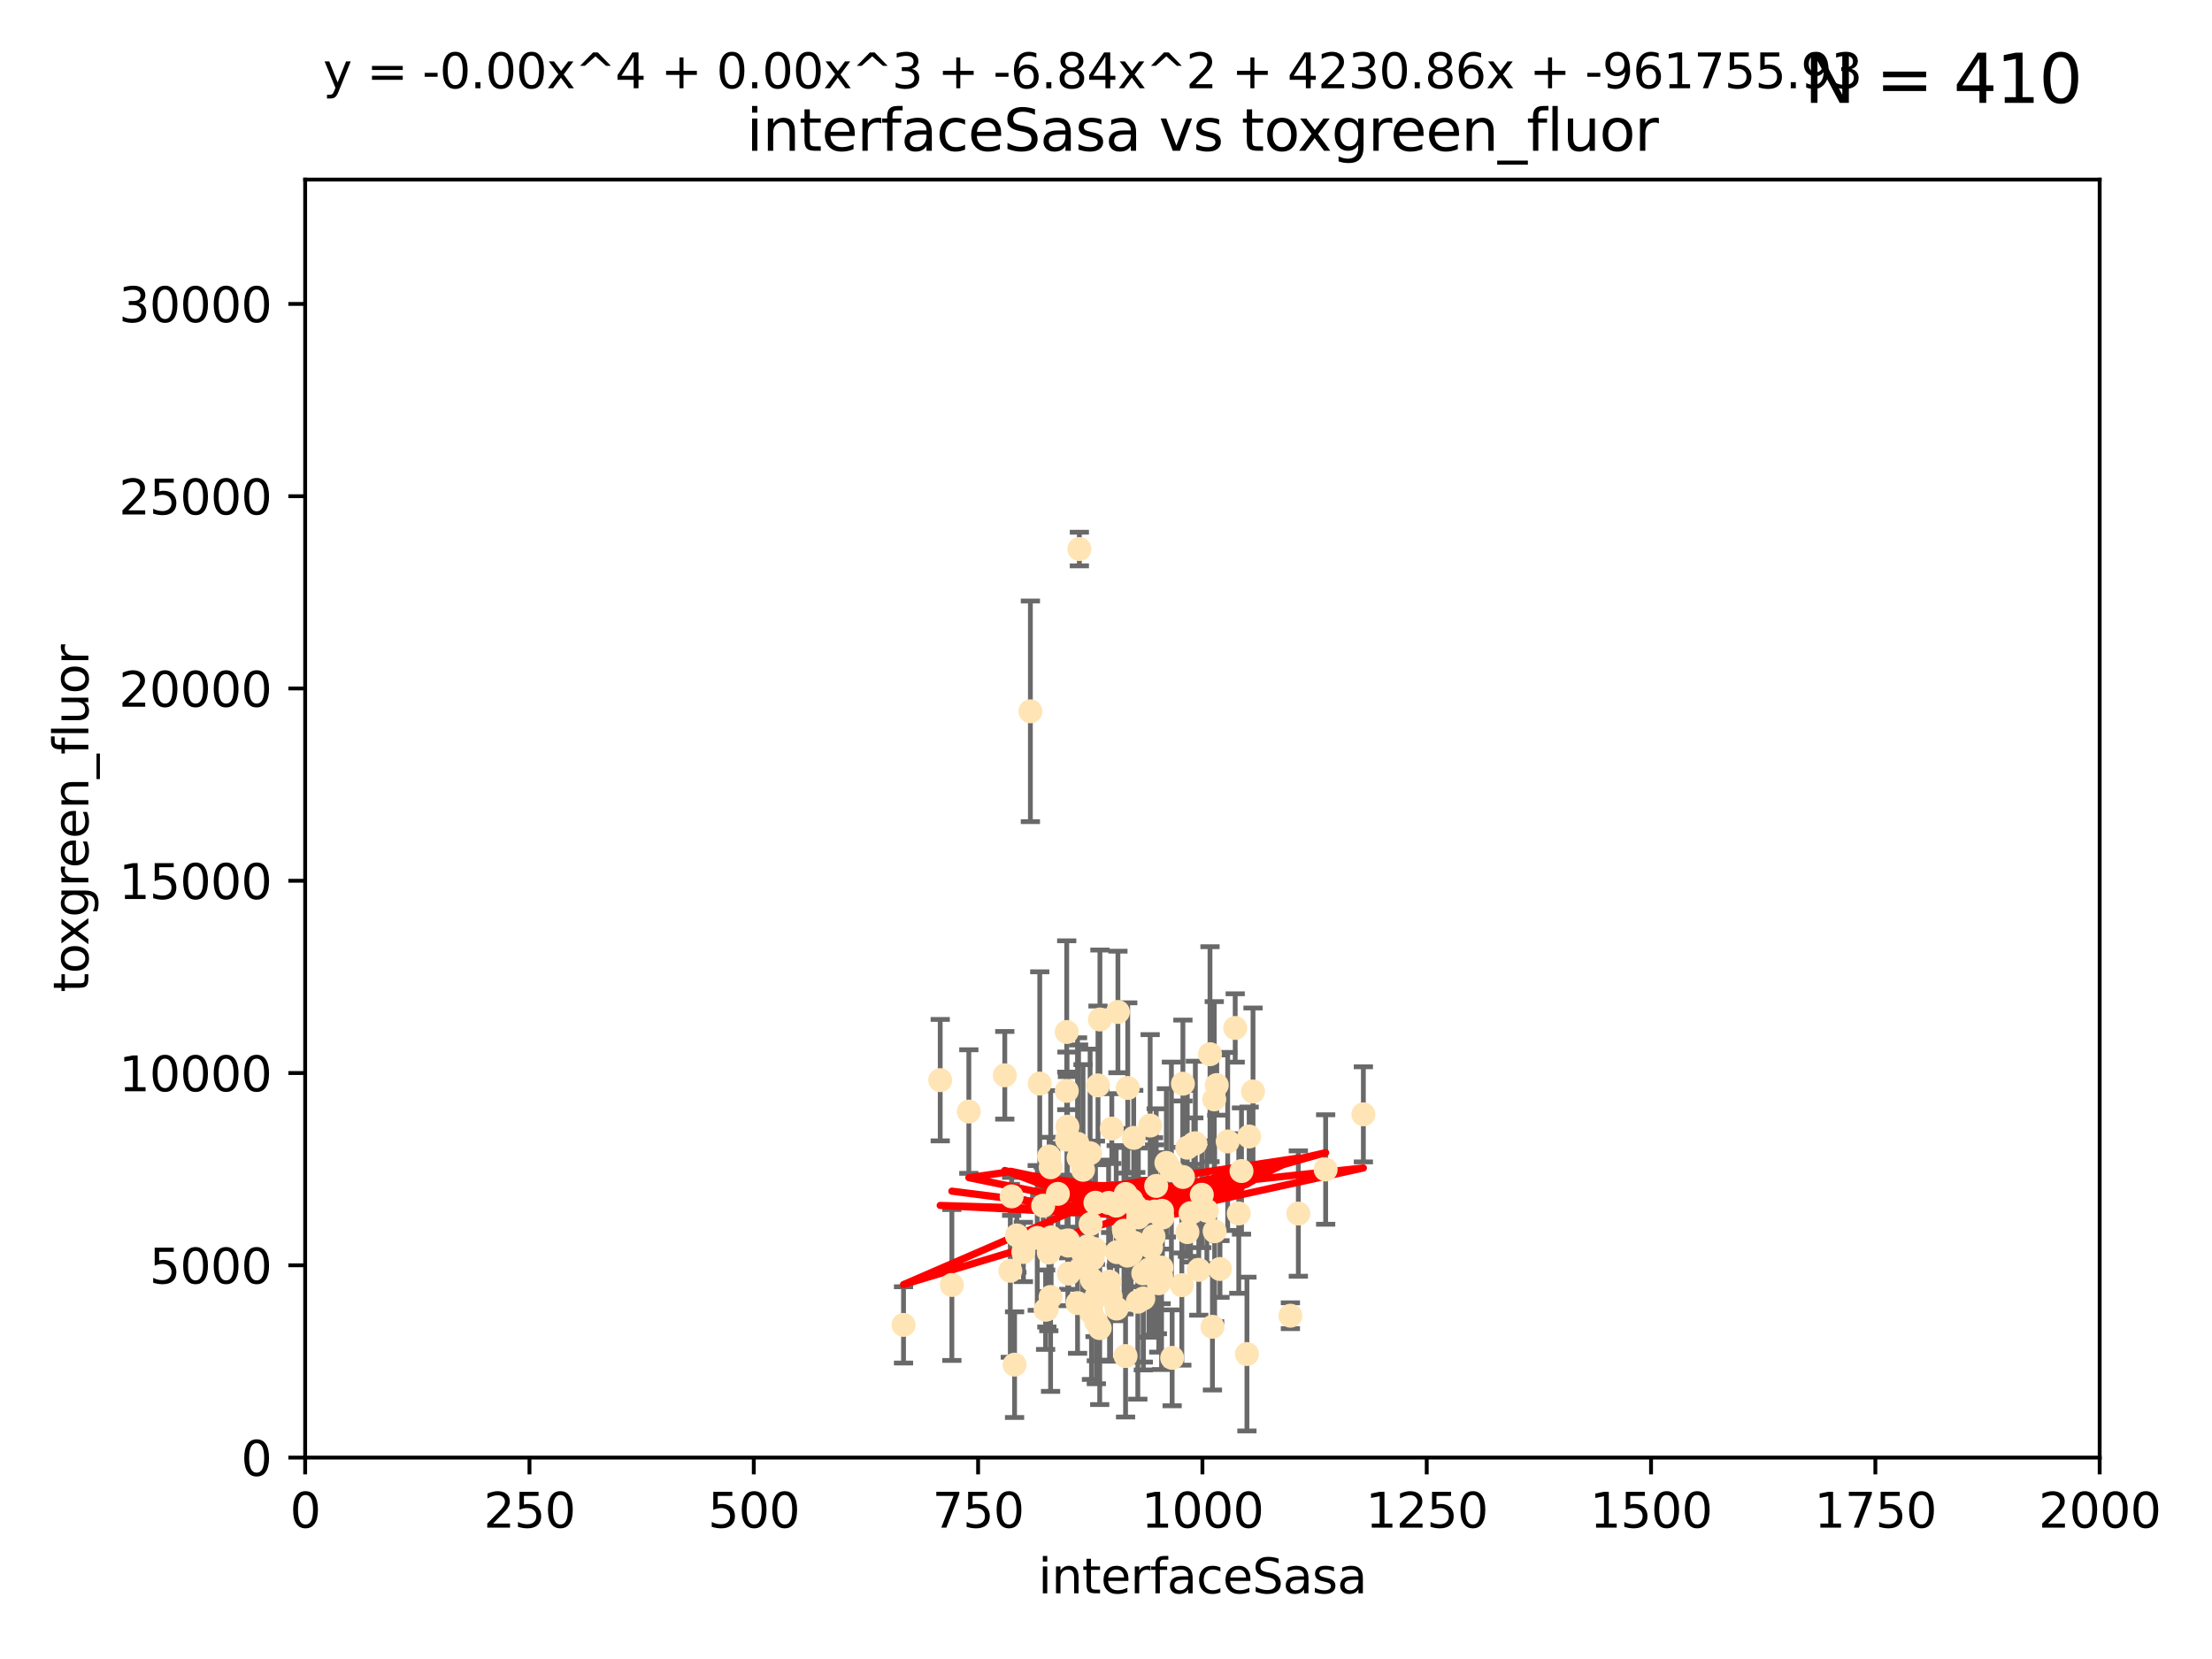 <?xml version="1.0" encoding="utf-8" standalone="no"?>
<!DOCTYPE svg PUBLIC "-//W3C//DTD SVG 1.1//EN"
  "http://www.w3.org/Graphics/SVG/1.1/DTD/svg11.dtd">
<svg xmlns:xlink="http://www.w3.org/1999/xlink" width="460.8pt" height="345.6pt" viewBox="0 0 460.8 345.6" xmlns="http://www.w3.org/2000/svg" version="1.1">
 <defs>
  <style type="text/css">*{stroke-linejoin: round; stroke-linecap: butt}</style>
 </defs>
 <g id="figure_1">
  <g id="patch_1">
   <path d="M 0 345.6 
L 460.8 345.6 
L 460.8 0 
L 0 0 
z
" style="fill: #ffffff"/>
  </g>
  <g id="axes_1">
   <g id="patch_2">
    <path d="M 63.571 303.64 
L 437.4 303.64 
L 437.4 37.411 
L 63.571 37.411 
z
" style="fill: #ffffff"/>
   </g>
   <g id="PathCollection_1">
    <defs>
     <path id="m1b22d6a243" d="M 0 1.118 
C 0.297 1.118 0.581 1 0.791 0.791 
C 1 0.581 1.118 0.297 1.118 0 
C 1.118 -0.297 1 -0.581 0.791 -0.791 
C 0.581 -1 0.297 -1.118 0 -1.118 
C -0.297 -1.118 -0.581 -1 -0.791 -0.791 
C -1 -0.581 -1.118 -0.297 -1.118 0 
C -1.118 0.297 -1 0.581 -0.791 0.791 
C -0.581 1 -0.297 1.118 0 1.118 
z
" style="stroke: #ffe4b5"/>
    </defs>
    <g clip-path="url(#p2f3d0b5954)">
     <use xlink:href="#m1b22d6a243" x="230.944" y="250.586" style="fill: #ffe4b5; stroke: #ffe4b5"/>
     <use xlink:href="#m1b22d6a243" x="257.317" y="214.142" style="fill: #ffe4b5; stroke: #ffe4b5"/>
     <use xlink:href="#m1b22d6a243" x="253.473" y="226.035" style="fill: #ffe4b5; stroke: #ffe4b5"/>
     <use xlink:href="#m1b22d6a243" x="284.016" y="232.138" style="fill: #ffe4b5; stroke: #ffe4b5"/>
     <use xlink:href="#m1b22d6a243" x="224.852" y="114.374" style="fill: #ffe4b5; stroke: #ffe4b5"/>
     <use xlink:href="#m1b22d6a243" x="229.134" y="212.376" style="fill: #ffe4b5; stroke: #ffe4b5"/>
     <use xlink:href="#m1b22d6a243" x="252.951" y="229.021" style="fill: #ffe4b5; stroke: #ffe4b5"/>
     <use xlink:href="#m1b22d6a243" x="248.013" y="252.72" style="fill: #ffe4b5; stroke: #ffe4b5"/>
     <use xlink:href="#m1b22d6a243" x="261.026" y="227.372" style="fill: #ffe4b5; stroke: #ffe4b5"/>
     <use xlink:href="#m1b22d6a243" x="238.166" y="265.266" style="fill: #ffe4b5; stroke: #ffe4b5"/>
     <use xlink:href="#m1b22d6a243" x="224.473" y="271.461" style="fill: #ffe4b5; stroke: #ffe4b5"/>
     <use xlink:href="#m1b22d6a243" x="258.058" y="252.794" style="fill: #ffe4b5; stroke: #ffe4b5"/>
     <use xlink:href="#m1b22d6a243" x="250.357" y="248.887" style="fill: #ffe4b5; stroke: #ffe4b5"/>
     <use xlink:href="#m1b22d6a243" x="234.146" y="256.373" style="fill: #ffe4b5; stroke: #ffe4b5"/>
     <use xlink:href="#m1b22d6a243" x="222.456" y="258.395" style="fill: #ffe4b5; stroke: #ffe4b5"/>
     <use xlink:href="#m1b22d6a243" x="242.065" y="252.225" style="fill: #ffe4b5; stroke: #ffe4b5"/>
     <use xlink:href="#m1b22d6a243" x="241.972" y="264.067" style="fill: #ffe4b5; stroke: #ffe4b5"/>
     <use xlink:href="#m1b22d6a243" x="222.376" y="234.705" style="fill: #ffe4b5; stroke: #ffe4b5"/>
     <use xlink:href="#m1b22d6a243" x="270.467" y="252.808" style="fill: #ffe4b5; stroke: #ffe4b5"/>
     <use xlink:href="#m1b22d6a243" x="241.101" y="264.016" style="fill: #ffe4b5; stroke: #ffe4b5"/>
     <use xlink:href="#m1b22d6a243" x="234.932" y="226.641" style="fill: #ffe4b5; stroke: #ffe4b5"/>
     <use xlink:href="#m1b22d6a243" x="240.856" y="247.05" style="fill: #ffe4b5; stroke: #ffe4b5"/>
     <use xlink:href="#m1b22d6a243" x="225.615" y="243.688" style="fill: #ffe4b5; stroke: #ffe4b5"/>
     <use xlink:href="#m1b22d6a243" x="227.491" y="266.633" style="fill: #ffe4b5; stroke: #ffe4b5"/>
     <use xlink:href="#m1b22d6a243" x="259.758" y="282.072" style="fill: #ffe4b5; stroke: #ffe4b5"/>
     <use xlink:href="#m1b22d6a243" x="238.183" y="270.502" style="fill: #ffe4b5; stroke: #ffe4b5"/>
     <use xlink:href="#m1b22d6a243" x="251.411" y="252.228" style="fill: #ffe4b5; stroke: #ffe4b5"/>
     <use xlink:href="#m1b22d6a243" x="220.37" y="248.704" style="fill: #ffe4b5; stroke: #ffe4b5"/>
     <use xlink:href="#m1b22d6a243" x="232.527" y="251.16" style="fill: #ffe4b5; stroke: #ffe4b5"/>
     <use xlink:href="#m1b22d6a243" x="244.026" y="243.781" style="fill: #ffe4b5; stroke: #ffe4b5"/>
     <use xlink:href="#m1b22d6a243" x="247.332" y="239.082" style="fill: #ffe4b5; stroke: #ffe4b5"/>
     <use xlink:href="#m1b22d6a243" x="253.033" y="256.503" style="fill: #ffe4b5; stroke: #ffe4b5"/>
     <use xlink:href="#m1b22d6a243" x="242.979" y="242.243" style="fill: #ffe4b5; stroke: #ffe4b5"/>
     <use xlink:href="#m1b22d6a243" x="227.196" y="254.966" style="fill: #ffe4b5; stroke: #ffe4b5"/>
     <use xlink:href="#m1b22d6a243" x="222.639" y="265.312" style="fill: #ffe4b5; stroke: #ffe4b5"/>
     <use xlink:href="#m1b22d6a243" x="260.224" y="236.753" style="fill: #ffe4b5; stroke: #ffe4b5"/>
     <use xlink:href="#m1b22d6a243" x="234.51" y="248.729" style="fill: #ffe4b5; stroke: #ffe4b5"/>
     <use xlink:href="#m1b22d6a243" x="210.465" y="264.724" style="fill: #ffe4b5; stroke: #ffe4b5"/>
     <use xlink:href="#m1b22d6a243" x="232.613" y="272.601" style="fill: #ffe4b5; stroke: #ffe4b5"/>
     <use xlink:href="#m1b22d6a243" x="224.465" y="238.266" style="fill: #ffe4b5; stroke: #ffe4b5"/>
     <use xlink:href="#m1b22d6a243" x="234.476" y="282.488" style="fill: #ffe4b5; stroke: #ffe4b5"/>
     <use xlink:href="#m1b22d6a243" x="247.368" y="256.667" style="fill: #ffe4b5; stroke: #ffe4b5"/>
     <use xlink:href="#m1b22d6a243" x="216.077" y="257.879" style="fill: #ffe4b5; stroke: #ffe4b5"/>
     <use xlink:href="#m1b22d6a243" x="209.316" y="224.002" style="fill: #ffe4b5; stroke: #ffe4b5"/>
     <use xlink:href="#m1b22d6a243" x="229.09" y="276.665" style="fill: #ffe4b5; stroke: #ffe4b5"/>
     <use xlink:href="#m1b22d6a243" x="218.858" y="270.179" style="fill: #ffe4b5; stroke: #ffe4b5"/>
     <use xlink:href="#m1b22d6a243" x="218.972" y="257.79" style="fill: #ffe4b5; stroke: #ffe4b5"/>
     <use xlink:href="#m1b22d6a243" x="231.364" y="270.053" style="fill: #ffe4b5; stroke: #ffe4b5"/>
     <use xlink:href="#m1b22d6a243" x="218.877" y="243.169" style="fill: #ffe4b5; stroke: #ffe4b5"/>
     <use xlink:href="#m1b22d6a243" x="258.628" y="243.949" style="fill: #ffe4b5; stroke: #ffe4b5"/>
     <use xlink:href="#m1b22d6a243" x="252.573" y="276.396" style="fill: #ffe4b5; stroke: #ffe4b5"/>
     <use xlink:href="#m1b22d6a243" x="222.508" y="259.483" style="fill: #ffe4b5; stroke: #ffe4b5"/>
     <use xlink:href="#m1b22d6a243" x="227.662" y="262.208" style="fill: #ffe4b5; stroke: #ffe4b5"/>
     <use xlink:href="#m1b22d6a243" x="231.609" y="235.101" style="fill: #ffe4b5; stroke: #ffe4b5"/>
     <use xlink:href="#m1b22d6a243" x="216.6" y="225.731" style="fill: #ffe4b5; stroke: #ffe4b5"/>
     <use xlink:href="#m1b22d6a243" x="238.682" y="252.459" style="fill: #ffe4b5; stroke: #ffe4b5"/>
     <use xlink:href="#m1b22d6a243" x="198.294" y="267.687" style="fill: #ffe4b5; stroke: #ffe4b5"/>
     <use xlink:href="#m1b22d6a243" x="240.301" y="257.571" style="fill: #ffe4b5; stroke: #ffe4b5"/>
     <use xlink:href="#m1b22d6a243" x="255.751" y="237.786" style="fill: #ffe4b5; stroke: #ffe4b5"/>
     <use xlink:href="#m1b22d6a243" x="222.232" y="227.251" style="fill: #ffe4b5; stroke: #ffe4b5"/>
     <use xlink:href="#m1b22d6a243" x="246.422" y="225.755" style="fill: #ffe4b5; stroke: #ffe4b5"/>
     <use xlink:href="#m1b22d6a243" x="235.632" y="261.055" style="fill: #ffe4b5; stroke: #ffe4b5"/>
     <use xlink:href="#m1b22d6a243" x="252.065" y="219.606" style="fill: #ffe4b5; stroke: #ffe4b5"/>
     <use xlink:href="#m1b22d6a243" x="213.191" y="260.81" style="fill: #ffe4b5; stroke: #ffe4b5"/>
     <use xlink:href="#m1b22d6a243" x="217.82" y="272.838" style="fill: #ffe4b5; stroke: #ffe4b5"/>
     <use xlink:href="#m1b22d6a243" x="234.865" y="261.568" style="fill: #ffe4b5; stroke: #ffe4b5"/>
     <use xlink:href="#m1b22d6a243" x="241.886" y="265.895" style="fill: #ffe4b5; stroke: #ffe4b5"/>
     <use xlink:href="#m1b22d6a243" x="228.387" y="270.123" style="fill: #ffe4b5; stroke: #ffe4b5"/>
     <use xlink:href="#m1b22d6a243" x="276.158" y="243.629" style="fill: #ffe4b5; stroke: #ffe4b5"/>
     <use xlink:href="#m1b22d6a243" x="232.678" y="260.841" style="fill: #ffe4b5; stroke: #ffe4b5"/>
     <use xlink:href="#m1b22d6a243" x="244.181" y="282.862" style="fill: #ffe4b5; stroke: #ffe4b5"/>
     <use xlink:href="#m1b22d6a243" x="254.144" y="264.352" style="fill: #ffe4b5; stroke: #ffe4b5"/>
     <use xlink:href="#m1b22d6a243" x="226.589" y="259.638" style="fill: #ffe4b5; stroke: #ffe4b5"/>
     <use xlink:href="#m1b22d6a243" x="214.649" y="148.181" style="fill: #ffe4b5; stroke: #ffe4b5"/>
     <use xlink:href="#m1b22d6a243" x="225.557" y="263.984" style="fill: #ffe4b5; stroke: #ffe4b5"/>
     <use xlink:href="#m1b22d6a243" x="239.321" y="264.491" style="fill: #ffe4b5; stroke: #ffe4b5"/>
     <use xlink:href="#m1b22d6a243" x="195.864" y="225.013" style="fill: #ffe4b5; stroke: #ffe4b5"/>
     <use xlink:href="#m1b22d6a243" x="246.196" y="267.724" style="fill: #ffe4b5; stroke: #ffe4b5"/>
     <use xlink:href="#m1b22d6a243" x="241.39" y="267.331" style="fill: #ffe4b5; stroke: #ffe4b5"/>
     <use xlink:href="#m1b22d6a243" x="249.02" y="238.16" style="fill: #ffe4b5; stroke: #ffe4b5"/>
     <use xlink:href="#m1b22d6a243" x="236.28" y="258.889" style="fill: #ffe4b5; stroke: #ffe4b5"/>
     <use xlink:href="#m1b22d6a243" x="237.028" y="271.174" style="fill: #ffe4b5; stroke: #ffe4b5"/>
     <use xlink:href="#m1b22d6a243" x="237.136" y="253.604" style="fill: #ffe4b5; stroke: #ffe4b5"/>
     <use xlink:href="#m1b22d6a243" x="225.673" y="261.286" style="fill: #ffe4b5; stroke: #ffe4b5"/>
     <use xlink:href="#m1b22d6a243" x="222.217" y="214.982" style="fill: #ffe4b5; stroke: #ffe4b5"/>
     <use xlink:href="#m1b22d6a243" x="228.733" y="226.106" style="fill: #ffe4b5; stroke: #ffe4b5"/>
     <use xlink:href="#m1b22d6a243" x="211.839" y="257.367" style="fill: #ffe4b5; stroke: #ffe4b5"/>
     <use xlink:href="#m1b22d6a243" x="240.525" y="252.382" style="fill: #ffe4b5; stroke: #ffe4b5"/>
     <use xlink:href="#m1b22d6a243" x="232.884" y="210.811" style="fill: #ffe4b5; stroke: #ffe4b5"/>
     <use xlink:href="#m1b22d6a243" x="242.155" y="253.638" style="fill: #ffe4b5; stroke: #ffe4b5"/>
     <use xlink:href="#m1b22d6a243" x="239.789" y="259.813" style="fill: #ffe4b5; stroke: #ffe4b5"/>
     <use xlink:href="#m1b22d6a243" x="228.2" y="250.551" style="fill: #ffe4b5; stroke: #ffe4b5"/>
     <use xlink:href="#m1b22d6a243" x="228.118" y="260.225" style="fill: #ffe4b5; stroke: #ffe4b5"/>
     <use xlink:href="#m1b22d6a243" x="218.555" y="240.904" style="fill: #ffe4b5; stroke: #ffe4b5"/>
     <use xlink:href="#m1b22d6a243" x="217.308" y="251.165" style="fill: #ffe4b5; stroke: #ffe4b5"/>
     <use xlink:href="#m1b22d6a243" x="236.172" y="237.036" style="fill: #ffe4b5; stroke: #ffe4b5"/>
     <use xlink:href="#m1b22d6a243" x="188.221" y="276" style="fill: #ffe4b5; stroke: #ffe4b5"/>
     <use xlink:href="#m1b22d6a243" x="227.377" y="273.541" style="fill: #ffe4b5; stroke: #ffe4b5"/>
     <use xlink:href="#m1b22d6a243" x="231.136" y="266.996" style="fill: #ffe4b5; stroke: #ffe4b5"/>
     <use xlink:href="#m1b22d6a243" x="249.73" y="264.53" style="fill: #ffe4b5; stroke: #ffe4b5"/>
     <use xlink:href="#m1b22d6a243" x="235.708" y="250.007" style="fill: #ffe4b5; stroke: #ffe4b5"/>
     <use xlink:href="#m1b22d6a243" x="218.486" y="260.923" style="fill: #ffe4b5; stroke: #ffe4b5"/>
     <use xlink:href="#m1b22d6a243" x="227.093" y="240.236" style="fill: #ffe4b5; stroke: #ffe4b5"/>
     <use xlink:href="#m1b22d6a243" x="201.826" y="231.557" style="fill: #ffe4b5; stroke: #ffe4b5"/>
     <use xlink:href="#m1b22d6a243" x="210.744" y="249.226" style="fill: #ffe4b5; stroke: #ffe4b5"/>
     <use xlink:href="#m1b22d6a243" x="248.697" y="238.233" style="fill: #ffe4b5; stroke: #ffe4b5"/>
     <use xlink:href="#m1b22d6a243" x="228.389" y="275.395" style="fill: #ffe4b5; stroke: #ffe4b5"/>
     <use xlink:href="#m1b22d6a243" x="236.603" y="251.355" style="fill: #ffe4b5; stroke: #ffe4b5"/>
     <use xlink:href="#m1b22d6a243" x="268.814" y="274.088" style="fill: #ffe4b5; stroke: #ffe4b5"/>
     <use xlink:href="#m1b22d6a243" x="246.431" y="245.186" style="fill: #ffe4b5; stroke: #ffe4b5"/>
     <use xlink:href="#m1b22d6a243" x="224.686" y="241.198" style="fill: #ffe4b5; stroke: #ffe4b5"/>
     <use xlink:href="#m1b22d6a243" x="239.6" y="234.47" style="fill: #ffe4b5; stroke: #ffe4b5"/>
     <use xlink:href="#m1b22d6a243" x="222.265" y="237.399" style="fill: #ffe4b5; stroke: #ffe4b5"/>
     <use xlink:href="#m1b22d6a243" x="211.355" y="284.28" style="fill: #ffe4b5; stroke: #ffe4b5"/>
     <use xlink:href="#m1b22d6a243" x="218.08" y="272.746" style="fill: #ffe4b5; stroke: #ffe4b5"/>
    </g>
   </g>
   <g id="matplotlib.axis_1">
    <g id="xtick_1">
     <g id="line2d_1">
      <defs>
       <path id="mc5f0ffa37a" d="M 0 0 
L 0 3.5 
" style="stroke: #000000; stroke-width: 0.8"/>
      </defs>
      <g>
       <use xlink:href="#mc5f0ffa37a" x="63.571" y="303.64" style="stroke: #000000; stroke-width: 0.8"/>
      </g>
     </g>
     <g id="text_1">
      <!-- 0 -->
      <g transform="translate(60.39 318.238)scale(0.1 -0.1)">
       <defs>
        <path id="DejaVuSans-30" d="M 2034 4250 
Q 1547 4250 1301 3770 
Q 1056 3291 1056 2328 
Q 1056 1369 1301 889 
Q 1547 409 2034 409 
Q 2525 409 2770 889 
Q 3016 1369 3016 2328 
Q 3016 3291 2770 3770 
Q 2525 4250 2034 4250 
z
M 2034 4750 
Q 2819 4750 3233 4129 
Q 3647 3509 3647 2328 
Q 3647 1150 3233 529 
Q 2819 -91 2034 -91 
Q 1250 -91 836 529 
Q 422 1150 422 2328 
Q 422 3509 836 4129 
Q 1250 4750 2034 4750 
z
" transform="scale(0.016)"/>
       </defs>
       <use xlink:href="#DejaVuSans-30"/>
      </g>
     </g>
    </g>
    <g id="xtick_2">
     <g id="line2d_2">
      <g>
       <use xlink:href="#mc5f0ffa37a" x="110.3" y="303.64" style="stroke: #000000; stroke-width: 0.8"/>
      </g>
     </g>
     <g id="text_2">
      <!-- 250 -->
      <g transform="translate(100.756 318.238)scale(0.1 -0.1)">
       <defs>
        <path id="DejaVuSans-32" d="M 1228 531 
L 3431 531 
L 3431 0 
L 469 0 
L 469 531 
Q 828 903 1448 1529 
Q 2069 2156 2228 2338 
Q 2531 2678 2651 2914 
Q 2772 3150 2772 3378 
Q 2772 3750 2511 3984 
Q 2250 4219 1831 4219 
Q 1534 4219 1204 4116 
Q 875 4013 500 3803 
L 500 4441 
Q 881 4594 1212 4672 
Q 1544 4750 1819 4750 
Q 2544 4750 2975 4387 
Q 3406 4025 3406 3419 
Q 3406 3131 3298 2873 
Q 3191 2616 2906 2266 
Q 2828 2175 2409 1742 
Q 1991 1309 1228 531 
z
" transform="scale(0.016)"/>
        <path id="DejaVuSans-35" d="M 691 4666 
L 3169 4666 
L 3169 4134 
L 1269 4134 
L 1269 2991 
Q 1406 3038 1543 3061 
Q 1681 3084 1819 3084 
Q 2600 3084 3056 2656 
Q 3513 2228 3513 1497 
Q 3513 744 3044 326 
Q 2575 -91 1722 -91 
Q 1428 -91 1123 -41 
Q 819 9 494 109 
L 494 744 
Q 775 591 1075 516 
Q 1375 441 1709 441 
Q 2250 441 2565 725 
Q 2881 1009 2881 1497 
Q 2881 1984 2565 2268 
Q 2250 2553 1709 2553 
Q 1456 2553 1204 2497 
Q 953 2441 691 2322 
L 691 4666 
z
" transform="scale(0.016)"/>
       </defs>
       <use xlink:href="#DejaVuSans-32"/>
       <use xlink:href="#DejaVuSans-35" x="63.623"/>
       <use xlink:href="#DejaVuSans-30" x="127.246"/>
      </g>
     </g>
    </g>
    <g id="xtick_3">
     <g id="line2d_3">
      <g>
       <use xlink:href="#mc5f0ffa37a" x="157.028" y="303.64" style="stroke: #000000; stroke-width: 0.8"/>
      </g>
     </g>
     <g id="text_3">
      <!-- 500 -->
      <g transform="translate(147.485 318.238)scale(0.1 -0.1)">
       <use xlink:href="#DejaVuSans-35"/>
       <use xlink:href="#DejaVuSans-30" x="63.623"/>
       <use xlink:href="#DejaVuSans-30" x="127.246"/>
      </g>
     </g>
    </g>
    <g id="xtick_4">
     <g id="line2d_4">
      <g>
       <use xlink:href="#mc5f0ffa37a" x="203.757" y="303.64" style="stroke: #000000; stroke-width: 0.8"/>
      </g>
     </g>
     <g id="text_4">
      <!-- 750 -->
      <g transform="translate(194.213 318.238)scale(0.1 -0.1)">
       <defs>
        <path id="DejaVuSans-37" d="M 525 4666 
L 3525 4666 
L 3525 4397 
L 1831 0 
L 1172 0 
L 2766 4134 
L 525 4134 
L 525 4666 
z
" transform="scale(0.016)"/>
       </defs>
       <use xlink:href="#DejaVuSans-37"/>
       <use xlink:href="#DejaVuSans-35" x="63.623"/>
       <use xlink:href="#DejaVuSans-30" x="127.246"/>
      </g>
     </g>
    </g>
    <g id="xtick_5">
     <g id="line2d_5">
      <g>
       <use xlink:href="#mc5f0ffa37a" x="250.486" y="303.64" style="stroke: #000000; stroke-width: 0.8"/>
      </g>
     </g>
     <g id="text_5">
      <!-- 1000 -->
      <g transform="translate(237.761 318.238)scale(0.1 -0.1)">
       <defs>
        <path id="DejaVuSans-31" d="M 794 531 
L 1825 531 
L 1825 4091 
L 703 3866 
L 703 4441 
L 1819 4666 
L 2450 4666 
L 2450 531 
L 3481 531 
L 3481 0 
L 794 0 
L 794 531 
z
" transform="scale(0.016)"/>
       </defs>
       <use xlink:href="#DejaVuSans-31"/>
       <use xlink:href="#DejaVuSans-30" x="63.623"/>
       <use xlink:href="#DejaVuSans-30" x="127.246"/>
       <use xlink:href="#DejaVuSans-30" x="190.869"/>
      </g>
     </g>
    </g>
    <g id="xtick_6">
     <g id="line2d_6">
      <g>
       <use xlink:href="#mc5f0ffa37a" x="297.214" y="303.64" style="stroke: #000000; stroke-width: 0.8"/>
      </g>
     </g>
     <g id="text_6">
      <!-- 1250 -->
      <g transform="translate(284.489 318.238)scale(0.1 -0.1)">
       <use xlink:href="#DejaVuSans-31"/>
       <use xlink:href="#DejaVuSans-32" x="63.623"/>
       <use xlink:href="#DejaVuSans-35" x="127.246"/>
       <use xlink:href="#DejaVuSans-30" x="190.869"/>
      </g>
     </g>
    </g>
    <g id="xtick_7">
     <g id="line2d_7">
      <g>
       <use xlink:href="#mc5f0ffa37a" x="343.943" y="303.64" style="stroke: #000000; stroke-width: 0.8"/>
      </g>
     </g>
     <g id="text_7">
      <!-- 1500 -->
      <g transform="translate(331.218 318.238)scale(0.1 -0.1)">
       <use xlink:href="#DejaVuSans-31"/>
       <use xlink:href="#DejaVuSans-35" x="63.623"/>
       <use xlink:href="#DejaVuSans-30" x="127.246"/>
       <use xlink:href="#DejaVuSans-30" x="190.869"/>
      </g>
     </g>
    </g>
    <g id="xtick_8">
     <g id="line2d_8">
      <g>
       <use xlink:href="#mc5f0ffa37a" x="390.671" y="303.64" style="stroke: #000000; stroke-width: 0.8"/>
      </g>
     </g>
     <g id="text_8">
      <!-- 1750 -->
      <g transform="translate(377.946 318.238)scale(0.1 -0.1)">
       <use xlink:href="#DejaVuSans-31"/>
       <use xlink:href="#DejaVuSans-37" x="63.623"/>
       <use xlink:href="#DejaVuSans-35" x="127.246"/>
       <use xlink:href="#DejaVuSans-30" x="190.869"/>
      </g>
     </g>
    </g>
    <g id="xtick_9">
     <g id="line2d_9">
      <g>
       <use xlink:href="#mc5f0ffa37a" x="437.4" y="303.64" style="stroke: #000000; stroke-width: 0.8"/>
      </g>
     </g>
     <g id="text_9">
      <!-- 2000 -->
      <g transform="translate(424.675 318.238)scale(0.1 -0.1)">
       <use xlink:href="#DejaVuSans-32"/>
       <use xlink:href="#DejaVuSans-30" x="63.623"/>
       <use xlink:href="#DejaVuSans-30" x="127.246"/>
       <use xlink:href="#DejaVuSans-30" x="190.869"/>
      </g>
     </g>
    </g>
    <g id="text_10">
     <!-- interfaceSasa -->
     <g transform="translate(216.279 331.917)scale(0.1 -0.1)">
      <defs>
       <path id="DejaVuSans-69" d="M 603 3500 
L 1178 3500 
L 1178 0 
L 603 0 
L 603 3500 
z
M 603 4863 
L 1178 4863 
L 1178 4134 
L 603 4134 
L 603 4863 
z
" transform="scale(0.016)"/>
       <path id="DejaVuSans-6e" d="M 3513 2113 
L 3513 0 
L 2938 0 
L 2938 2094 
Q 2938 2591 2744 2837 
Q 2550 3084 2163 3084 
Q 1697 3084 1428 2787 
Q 1159 2491 1159 1978 
L 1159 0 
L 581 0 
L 581 3500 
L 1159 3500 
L 1159 2956 
Q 1366 3272 1645 3428 
Q 1925 3584 2291 3584 
Q 2894 3584 3203 3211 
Q 3513 2838 3513 2113 
z
" transform="scale(0.016)"/>
       <path id="DejaVuSans-74" d="M 1172 4494 
L 1172 3500 
L 2356 3500 
L 2356 3053 
L 1172 3053 
L 1172 1153 
Q 1172 725 1289 603 
Q 1406 481 1766 481 
L 2356 481 
L 2356 0 
L 1766 0 
Q 1100 0 847 248 
Q 594 497 594 1153 
L 594 3053 
L 172 3053 
L 172 3500 
L 594 3500 
L 594 4494 
L 1172 4494 
z
" transform="scale(0.016)"/>
       <path id="DejaVuSans-65" d="M 3597 1894 
L 3597 1613 
L 953 1613 
Q 991 1019 1311 708 
Q 1631 397 2203 397 
Q 2534 397 2845 478 
Q 3156 559 3463 722 
L 3463 178 
Q 3153 47 2828 -22 
Q 2503 -91 2169 -91 
Q 1331 -91 842 396 
Q 353 884 353 1716 
Q 353 2575 817 3079 
Q 1281 3584 2069 3584 
Q 2775 3584 3186 3129 
Q 3597 2675 3597 1894 
z
M 3022 2063 
Q 3016 2534 2758 2815 
Q 2500 3097 2075 3097 
Q 1594 3097 1305 2825 
Q 1016 2553 972 2059 
L 3022 2063 
z
" transform="scale(0.016)"/>
       <path id="DejaVuSans-72" d="M 2631 2963 
Q 2534 3019 2420 3045 
Q 2306 3072 2169 3072 
Q 1681 3072 1420 2755 
Q 1159 2438 1159 1844 
L 1159 0 
L 581 0 
L 581 3500 
L 1159 3500 
L 1159 2956 
Q 1341 3275 1631 3429 
Q 1922 3584 2338 3584 
Q 2397 3584 2469 3576 
Q 2541 3569 2628 3553 
L 2631 2963 
z
" transform="scale(0.016)"/>
       <path id="DejaVuSans-66" d="M 2375 4863 
L 2375 4384 
L 1825 4384 
Q 1516 4384 1395 4259 
Q 1275 4134 1275 3809 
L 1275 3500 
L 2222 3500 
L 2222 3053 
L 1275 3053 
L 1275 0 
L 697 0 
L 697 3053 
L 147 3053 
L 147 3500 
L 697 3500 
L 697 3744 
Q 697 4328 969 4595 
Q 1241 4863 1831 4863 
L 2375 4863 
z
" transform="scale(0.016)"/>
       <path id="DejaVuSans-61" d="M 2194 1759 
Q 1497 1759 1228 1600 
Q 959 1441 959 1056 
Q 959 750 1161 570 
Q 1363 391 1709 391 
Q 2188 391 2477 730 
Q 2766 1069 2766 1631 
L 2766 1759 
L 2194 1759 
z
M 3341 1997 
L 3341 0 
L 2766 0 
L 2766 531 
Q 2569 213 2275 61 
Q 1981 -91 1556 -91 
Q 1019 -91 701 211 
Q 384 513 384 1019 
Q 384 1609 779 1909 
Q 1175 2209 1959 2209 
L 2766 2209 
L 2766 2266 
Q 2766 2663 2505 2880 
Q 2244 3097 1772 3097 
Q 1472 3097 1187 3025 
Q 903 2953 641 2809 
L 641 3341 
Q 956 3463 1253 3523 
Q 1550 3584 1831 3584 
Q 2591 3584 2966 3190 
Q 3341 2797 3341 1997 
z
" transform="scale(0.016)"/>
       <path id="DejaVuSans-63" d="M 3122 3366 
L 3122 2828 
Q 2878 2963 2633 3030 
Q 2388 3097 2138 3097 
Q 1578 3097 1268 2742 
Q 959 2388 959 1747 
Q 959 1106 1268 751 
Q 1578 397 2138 397 
Q 2388 397 2633 464 
Q 2878 531 3122 666 
L 3122 134 
Q 2881 22 2623 -34 
Q 2366 -91 2075 -91 
Q 1284 -91 818 406 
Q 353 903 353 1747 
Q 353 2603 823 3093 
Q 1294 3584 2113 3584 
Q 2378 3584 2631 3529 
Q 2884 3475 3122 3366 
z
" transform="scale(0.016)"/>
       <path id="DejaVuSans-53" d="M 3425 4513 
L 3425 3897 
Q 3066 4069 2747 4153 
Q 2428 4238 2131 4238 
Q 1616 4238 1336 4038 
Q 1056 3838 1056 3469 
Q 1056 3159 1242 3001 
Q 1428 2844 1947 2747 
L 2328 2669 
Q 3034 2534 3370 2195 
Q 3706 1856 3706 1288 
Q 3706 609 3251 259 
Q 2797 -91 1919 -91 
Q 1588 -91 1214 -16 
Q 841 59 441 206 
L 441 856 
Q 825 641 1194 531 
Q 1563 422 1919 422 
Q 2459 422 2753 634 
Q 3047 847 3047 1241 
Q 3047 1584 2836 1778 
Q 2625 1972 2144 2069 
L 1759 2144 
Q 1053 2284 737 2584 
Q 422 2884 422 3419 
Q 422 4038 858 4394 
Q 1294 4750 2059 4750 
Q 2388 4750 2728 4690 
Q 3069 4631 3425 4513 
z
" transform="scale(0.016)"/>
       <path id="DejaVuSans-73" d="M 2834 3397 
L 2834 2853 
Q 2591 2978 2328 3040 
Q 2066 3103 1784 3103 
Q 1356 3103 1142 2972 
Q 928 2841 928 2578 
Q 928 2378 1081 2264 
Q 1234 2150 1697 2047 
L 1894 2003 
Q 2506 1872 2764 1633 
Q 3022 1394 3022 966 
Q 3022 478 2636 193 
Q 2250 -91 1575 -91 
Q 1294 -91 989 -36 
Q 684 19 347 128 
L 347 722 
Q 666 556 975 473 
Q 1284 391 1588 391 
Q 1994 391 2212 530 
Q 2431 669 2431 922 
Q 2431 1156 2273 1281 
Q 2116 1406 1581 1522 
L 1381 1569 
Q 847 1681 609 1914 
Q 372 2147 372 2553 
Q 372 3047 722 3315 
Q 1072 3584 1716 3584 
Q 2034 3584 2315 3537 
Q 2597 3491 2834 3397 
z
" transform="scale(0.016)"/>
      </defs>
      <use xlink:href="#DejaVuSans-69"/>
      <use xlink:href="#DejaVuSans-6e" x="27.783"/>
      <use xlink:href="#DejaVuSans-74" x="91.162"/>
      <use xlink:href="#DejaVuSans-65" x="130.371"/>
      <use xlink:href="#DejaVuSans-72" x="191.895"/>
      <use xlink:href="#DejaVuSans-66" x="233.008"/>
      <use xlink:href="#DejaVuSans-61" x="268.213"/>
      <use xlink:href="#DejaVuSans-63" x="329.492"/>
      <use xlink:href="#DejaVuSans-65" x="384.473"/>
      <use xlink:href="#DejaVuSans-53" x="445.996"/>
      <use xlink:href="#DejaVuSans-61" x="509.473"/>
      <use xlink:href="#DejaVuSans-73" x="570.752"/>
      <use xlink:href="#DejaVuSans-61" x="622.852"/>
     </g>
    </g>
   </g>
   <g id="matplotlib.axis_2">
    <g id="ytick_1">
     <g id="line2d_10">
      <defs>
       <path id="m47eea1cf9e" d="M 0 0 
L -3.5 0 
" style="stroke: #000000; stroke-width: 0.8"/>
      </defs>
      <g>
       <use xlink:href="#m47eea1cf9e" x="63.571" y="303.64" style="stroke: #000000; stroke-width: 0.8"/>
      </g>
     </g>
     <g id="text_11">
      <!-- 0 -->
      <g transform="translate(50.209 307.439)scale(0.1 -0.1)">
       <use xlink:href="#DejaVuSans-30"/>
      </g>
     </g>
    </g>
    <g id="ytick_2">
     <g id="line2d_11">
      <g>
       <use xlink:href="#m47eea1cf9e" x="63.571" y="263.586" style="stroke: #000000; stroke-width: 0.8"/>
      </g>
     </g>
     <g id="text_12">
      <!-- 5000 -->
      <g transform="translate(31.121 267.385)scale(0.1 -0.1)">
       <use xlink:href="#DejaVuSans-35"/>
       <use xlink:href="#DejaVuSans-30" x="63.623"/>
       <use xlink:href="#DejaVuSans-30" x="127.246"/>
       <use xlink:href="#DejaVuSans-30" x="190.869"/>
      </g>
     </g>
    </g>
    <g id="ytick_3">
     <g id="line2d_12">
      <g>
       <use xlink:href="#m47eea1cf9e" x="63.571" y="223.532" style="stroke: #000000; stroke-width: 0.8"/>
      </g>
     </g>
     <g id="text_13">
      <!-- 10000 -->
      <g transform="translate(24.759 227.331)scale(0.1 -0.1)">
       <use xlink:href="#DejaVuSans-31"/>
       <use xlink:href="#DejaVuSans-30" x="63.623"/>
       <use xlink:href="#DejaVuSans-30" x="127.246"/>
       <use xlink:href="#DejaVuSans-30" x="190.869"/>
       <use xlink:href="#DejaVuSans-30" x="254.492"/>
      </g>
     </g>
    </g>
    <g id="ytick_4">
     <g id="line2d_13">
      <g>
       <use xlink:href="#m47eea1cf9e" x="63.571" y="183.478" style="stroke: #000000; stroke-width: 0.8"/>
      </g>
     </g>
     <g id="text_14">
      <!-- 15000 -->
      <g transform="translate(24.759 187.278)scale(0.1 -0.1)">
       <use xlink:href="#DejaVuSans-31"/>
       <use xlink:href="#DejaVuSans-35" x="63.623"/>
       <use xlink:href="#DejaVuSans-30" x="127.246"/>
       <use xlink:href="#DejaVuSans-30" x="190.869"/>
       <use xlink:href="#DejaVuSans-30" x="254.492"/>
      </g>
     </g>
    </g>
    <g id="ytick_5">
     <g id="line2d_14">
      <g>
       <use xlink:href="#m47eea1cf9e" x="63.571" y="143.424" style="stroke: #000000; stroke-width: 0.8"/>
      </g>
     </g>
     <g id="text_15">
      <!-- 20000 -->
      <g transform="translate(24.759 147.224)scale(0.1 -0.1)">
       <use xlink:href="#DejaVuSans-32"/>
       <use xlink:href="#DejaVuSans-30" x="63.623"/>
       <use xlink:href="#DejaVuSans-30" x="127.246"/>
       <use xlink:href="#DejaVuSans-30" x="190.869"/>
       <use xlink:href="#DejaVuSans-30" x="254.492"/>
      </g>
     </g>
    </g>
    <g id="ytick_6">
     <g id="line2d_15">
      <g>
       <use xlink:href="#m47eea1cf9e" x="63.571" y="103.371" style="stroke: #000000; stroke-width: 0.8"/>
      </g>
     </g>
     <g id="text_16">
      <!-- 25000 -->
      <g transform="translate(24.759 107.17)scale(0.1 -0.1)">
       <use xlink:href="#DejaVuSans-32"/>
       <use xlink:href="#DejaVuSans-35" x="63.623"/>
       <use xlink:href="#DejaVuSans-30" x="127.246"/>
       <use xlink:href="#DejaVuSans-30" x="190.869"/>
       <use xlink:href="#DejaVuSans-30" x="254.492"/>
      </g>
     </g>
    </g>
    <g id="ytick_7">
     <g id="line2d_16">
      <g>
       <use xlink:href="#m47eea1cf9e" x="63.571" y="63.317" style="stroke: #000000; stroke-width: 0.8"/>
      </g>
     </g>
     <g id="text_17">
      <!-- 30000 -->
      <g transform="translate(24.759 67.116)scale(0.1 -0.1)">
       <defs>
        <path id="DejaVuSans-33" d="M 2597 2516 
Q 3050 2419 3304 2112 
Q 3559 1806 3559 1356 
Q 3559 666 3084 287 
Q 2609 -91 1734 -91 
Q 1441 -91 1130 -33 
Q 819 25 488 141 
L 488 750 
Q 750 597 1062 519 
Q 1375 441 1716 441 
Q 2309 441 2620 675 
Q 2931 909 2931 1356 
Q 2931 1769 2642 2001 
Q 2353 2234 1838 2234 
L 1294 2234 
L 1294 2753 
L 1863 2753 
Q 2328 2753 2575 2939 
Q 2822 3125 2822 3475 
Q 2822 3834 2567 4026 
Q 2313 4219 1838 4219 
Q 1578 4219 1281 4162 
Q 984 4106 628 3988 
L 628 4550 
Q 988 4650 1302 4700 
Q 1616 4750 1894 4750 
Q 2613 4750 3031 4423 
Q 3450 4097 3450 3541 
Q 3450 3153 3228 2886 
Q 3006 2619 2597 2516 
z
" transform="scale(0.016)"/>
       </defs>
       <use xlink:href="#DejaVuSans-33"/>
       <use xlink:href="#DejaVuSans-30" x="63.623"/>
       <use xlink:href="#DejaVuSans-30" x="127.246"/>
       <use xlink:href="#DejaVuSans-30" x="190.869"/>
       <use xlink:href="#DejaVuSans-30" x="254.492"/>
      </g>
     </g>
    </g>
    <g id="text_18">
     <!-- toxgreen_fluor -->
     <g transform="translate(18.401 206.72)rotate(-90)scale(0.1 -0.1)">
      <defs>
       <path id="DejaVuSans-6f" d="M 1959 3097 
Q 1497 3097 1228 2736 
Q 959 2375 959 1747 
Q 959 1119 1226 758 
Q 1494 397 1959 397 
Q 2419 397 2687 759 
Q 2956 1122 2956 1747 
Q 2956 2369 2687 2733 
Q 2419 3097 1959 3097 
z
M 1959 3584 
Q 2709 3584 3137 3096 
Q 3566 2609 3566 1747 
Q 3566 888 3137 398 
Q 2709 -91 1959 -91 
Q 1206 -91 779 398 
Q 353 888 353 1747 
Q 353 2609 779 3096 
Q 1206 3584 1959 3584 
z
" transform="scale(0.016)"/>
       <path id="DejaVuSans-78" d="M 3513 3500 
L 2247 1797 
L 3578 0 
L 2900 0 
L 1881 1375 
L 863 0 
L 184 0 
L 1544 1831 
L 300 3500 
L 978 3500 
L 1906 2253 
L 2834 3500 
L 3513 3500 
z
" transform="scale(0.016)"/>
       <path id="DejaVuSans-67" d="M 2906 1791 
Q 2906 2416 2648 2759 
Q 2391 3103 1925 3103 
Q 1463 3103 1205 2759 
Q 947 2416 947 1791 
Q 947 1169 1205 825 
Q 1463 481 1925 481 
Q 2391 481 2648 825 
Q 2906 1169 2906 1791 
z
M 3481 434 
Q 3481 -459 3084 -895 
Q 2688 -1331 1869 -1331 
Q 1566 -1331 1297 -1286 
Q 1028 -1241 775 -1147 
L 775 -588 
Q 1028 -725 1275 -790 
Q 1522 -856 1778 -856 
Q 2344 -856 2625 -561 
Q 2906 -266 2906 331 
L 2906 616 
Q 2728 306 2450 153 
Q 2172 0 1784 0 
Q 1141 0 747 490 
Q 353 981 353 1791 
Q 353 2603 747 3093 
Q 1141 3584 1784 3584 
Q 2172 3584 2450 3431 
Q 2728 3278 2906 2969 
L 2906 3500 
L 3481 3500 
L 3481 434 
z
" transform="scale(0.016)"/>
       <path id="DejaVuSans-5f" d="M 3263 -1063 
L 3263 -1509 
L -63 -1509 
L -63 -1063 
L 3263 -1063 
z
" transform="scale(0.016)"/>
       <path id="DejaVuSans-6c" d="M 603 4863 
L 1178 4863 
L 1178 0 
L 603 0 
L 603 4863 
z
" transform="scale(0.016)"/>
       <path id="DejaVuSans-75" d="M 544 1381 
L 544 3500 
L 1119 3500 
L 1119 1403 
Q 1119 906 1312 657 
Q 1506 409 1894 409 
Q 2359 409 2629 706 
Q 2900 1003 2900 1516 
L 2900 3500 
L 3475 3500 
L 3475 0 
L 2900 0 
L 2900 538 
Q 2691 219 2414 64 
Q 2138 -91 1772 -91 
Q 1169 -91 856 284 
Q 544 659 544 1381 
z
M 1991 3584 
L 1991 3584 
z
" transform="scale(0.016)"/>
      </defs>
      <use xlink:href="#DejaVuSans-74"/>
      <use xlink:href="#DejaVuSans-6f" x="39.209"/>
      <use xlink:href="#DejaVuSans-78" x="97.266"/>
      <use xlink:href="#DejaVuSans-67" x="156.445"/>
      <use xlink:href="#DejaVuSans-72" x="219.922"/>
      <use xlink:href="#DejaVuSans-65" x="258.785"/>
      <use xlink:href="#DejaVuSans-65" x="320.309"/>
      <use xlink:href="#DejaVuSans-6e" x="381.832"/>
      <use xlink:href="#DejaVuSans-5f" x="445.211"/>
      <use xlink:href="#DejaVuSans-66" x="495.211"/>
      <use xlink:href="#DejaVuSans-6c" x="530.416"/>
      <use xlink:href="#DejaVuSans-75" x="558.199"/>
      <use xlink:href="#DejaVuSans-6f" x="621.578"/>
      <use xlink:href="#DejaVuSans-72" x="682.76"/>
     </g>
    </g>
   </g>
   <g id="LineCollection_1">
    <path d="M 230.944 259.493 
L 230.944 241.679 
" clip-path="url(#p2f3d0b5954)" style="fill: none; stroke: #696969"/>
    <path d="M 257.317 221.265 
L 257.317 207.019 
" clip-path="url(#p2f3d0b5954)" style="fill: none; stroke: #696969"/>
    <path d="M 253.473 232.311 
L 253.473 219.76 
" clip-path="url(#p2f3d0b5954)" style="fill: none; stroke: #696969"/>
    <path d="M 284.016 242.041 
L 284.016 222.234 
" clip-path="url(#p2f3d0b5954)" style="fill: none; stroke: #696969"/>
    <path d="M 224.852 117.88 
L 224.852 110.867 
" clip-path="url(#p2f3d0b5954)" style="fill: none; stroke: #696969"/>
    <path d="M 229.134 226.84 
L 229.134 197.912 
" clip-path="url(#p2f3d0b5954)" style="fill: none; stroke: #696969"/>
    <path d="M 252.951 249.381 
L 252.951 208.66 
" clip-path="url(#p2f3d0b5954)" style="fill: none; stroke: #696969"/>
    <path d="M 248.013 262.896 
L 248.013 242.544 
" clip-path="url(#p2f3d0b5954)" style="fill: none; stroke: #696969"/>
    <path d="M 261.026 244.762 
L 261.026 209.983 
" clip-path="url(#p2f3d0b5954)" style="fill: none; stroke: #696969"/>
    <path d="M 238.166 283.743 
L 238.166 246.789 
" clip-path="url(#p2f3d0b5954)" style="fill: none; stroke: #696969"/>
    <path d="M 224.473 281.916 
L 224.473 261.006 
" clip-path="url(#p2f3d0b5954)" style="fill: none; stroke: #696969"/>
    <path d="M 258.058 269.413 
L 258.058 236.176 
" clip-path="url(#p2f3d0b5954)" style="fill: none; stroke: #696969"/>
    <path d="M 250.357 259.908 
L 250.357 237.866 
" clip-path="url(#p2f3d0b5954)" style="fill: none; stroke: #696969"/>
    <path d="M 234.146 273.718 
L 234.146 239.028 
" clip-path="url(#p2f3d0b5954)" style="fill: none; stroke: #696969"/>
    <path d="M 222.456 271.994 
L 222.456 244.796 
" clip-path="url(#p2f3d0b5954)" style="fill: none; stroke: #696969"/>
    <path d="M 242.065 264.341 
L 242.065 240.11 
" clip-path="url(#p2f3d0b5954)" style="fill: none; stroke: #696969"/>
    <path d="M 241.972 285.293 
L 241.972 242.842 
" clip-path="url(#p2f3d0b5954)" style="fill: none; stroke: #696969"/>
    <path d="M 222.376 245.154 
L 222.376 224.257 
" clip-path="url(#p2f3d0b5954)" style="fill: none; stroke: #696969"/>
    <path d="M 270.467 265.864 
L 270.467 239.753 
" clip-path="url(#p2f3d0b5954)" style="fill: none; stroke: #696969"/>
    <path d="M 241.101 277.846 
L 241.101 250.185 
" clip-path="url(#p2f3d0b5954)" style="fill: none; stroke: #696969"/>
    <path d="M 234.932 244.374 
L 234.932 208.907 
" clip-path="url(#p2f3d0b5954)" style="fill: none; stroke: #696969"/>
    <path d="M 240.856 263.112 
L 240.856 230.987 
" clip-path="url(#p2f3d0b5954)" style="fill: none; stroke: #696969"/>
    <path d="M 225.615 265.591 
L 225.615 221.786 
" clip-path="url(#p2f3d0b5954)" style="fill: none; stroke: #696969"/>
    <path d="M 227.491 270.554 
L 227.491 262.713 
" clip-path="url(#p2f3d0b5954)" style="fill: none; stroke: #696969"/>
    <path d="M 259.758 298.088 
L 259.758 266.055 
" clip-path="url(#p2f3d0b5954)" style="fill: none; stroke: #696969"/>
    <path d="M 238.183 285.38 
L 238.183 255.625 
" clip-path="url(#p2f3d0b5954)" style="fill: none; stroke: #696969"/>
    <path d="M 251.411 265.341 
L 251.411 239.114 
" clip-path="url(#p2f3d0b5954)" style="fill: none; stroke: #696969"/>
    <path d="M 220.37 259.193 
L 220.37 238.215 
" clip-path="url(#p2f3d0b5954)" style="fill: none; stroke: #696969"/>
    <path d="M 232.527 263.666 
L 232.527 238.653 
" clip-path="url(#p2f3d0b5954)" style="fill: none; stroke: #696969"/>
    <path d="M 244.026 266.304 
L 244.026 221.259 
" clip-path="url(#p2f3d0b5954)" style="fill: none; stroke: #696969"/>
    <path d="M 247.332 251.021 
L 247.332 227.143 
" clip-path="url(#p2f3d0b5954)" style="fill: none; stroke: #696969"/>
    <path d="M 253.033 275.337 
L 253.033 237.668 
" clip-path="url(#p2f3d0b5954)" style="fill: none; stroke: #696969"/>
    <path d="M 242.979 257.69 
L 242.979 226.796 
" clip-path="url(#p2f3d0b5954)" style="fill: none; stroke: #696969"/>
    <path d="M 227.196 260.122 
L 227.196 249.81 
" clip-path="url(#p2f3d0b5954)" style="fill: none; stroke: #696969"/>
    <path d="M 222.639 268.591 
L 222.639 262.032 
" clip-path="url(#p2f3d0b5954)" style="fill: none; stroke: #696969"/>
    <path d="M 260.224 242.892 
L 260.224 230.614 
" clip-path="url(#p2f3d0b5954)" style="fill: none; stroke: #696969"/>
    <path d="M 234.51 262.352 
L 234.51 235.107 
" clip-path="url(#p2f3d0b5954)" style="fill: none; stroke: #696969"/>
    <path d="M 210.465 282.739 
L 210.465 246.71 
" clip-path="url(#p2f3d0b5954)" style="fill: none; stroke: #696969"/>
    <path d="M 232.613 274.678 
L 232.613 270.524 
" clip-path="url(#p2f3d0b5954)" style="fill: none; stroke: #696969"/>
    <path d="M 224.465 260.348 
L 224.465 216.185 
" clip-path="url(#p2f3d0b5954)" style="fill: none; stroke: #696969"/>
    <path d="M 234.476 295.191 
L 234.476 269.784 
" clip-path="url(#p2f3d0b5954)" style="fill: none; stroke: #696969"/>
    <path d="M 247.368 261.732 
L 247.368 251.601 
" clip-path="url(#p2f3d0b5954)" style="fill: none; stroke: #696969"/>
    <path d="M 216.077 272.956 
L 216.077 242.803 
" clip-path="url(#p2f3d0b5954)" style="fill: none; stroke: #696969"/>
    <path d="M 209.316 233.127 
L 209.316 214.877 
" clip-path="url(#p2f3d0b5954)" style="fill: none; stroke: #696969"/>
    <path d="M 229.09 292.594 
L 229.09 260.736 
" clip-path="url(#p2f3d0b5954)" style="fill: none; stroke: #696969"/>
    <path d="M 218.858 289.85 
L 218.858 250.508 
" clip-path="url(#p2f3d0b5954)" style="fill: none; stroke: #696969"/>
    <path d="M 218.972 269.245 
L 218.972 246.334 
" clip-path="url(#p2f3d0b5954)" style="fill: none; stroke: #696969"/>
    <path d="M 231.364 283.35 
L 231.364 256.756 
" clip-path="url(#p2f3d0b5954)" style="fill: none; stroke: #696969"/>
    <path d="M 218.877 259.153 
L 218.877 227.185 
" clip-path="url(#p2f3d0b5954)" style="fill: none; stroke: #696969"/>
    <path d="M 258.628 257.101 
L 258.628 230.797 
" clip-path="url(#p2f3d0b5954)" style="fill: none; stroke: #696969"/>
    <path d="M 252.573 289.561 
L 252.573 263.231 
" clip-path="url(#p2f3d0b5954)" style="fill: none; stroke: #696969"/>
    <path d="M 222.508 266.058 
L 222.508 252.908 
" clip-path="url(#p2f3d0b5954)" style="fill: none; stroke: #696969"/>
    <path d="M 227.662 274.202 
L 227.662 250.214 
" clip-path="url(#p2f3d0b5954)" style="fill: none; stroke: #696969"/>
    <path d="M 231.609 242.371 
L 231.609 227.831 
" clip-path="url(#p2f3d0b5954)" style="fill: none; stroke: #696969"/>
    <path d="M 216.6 249.016 
L 216.6 202.446 
" clip-path="url(#p2f3d0b5954)" style="fill: none; stroke: #696969"/>
    <path d="M 238.682 259.277 
L 238.682 245.64 
" clip-path="url(#p2f3d0b5954)" style="fill: none; stroke: #696969"/>
    <path d="M 198.294 283.407 
L 198.294 251.968 
" clip-path="url(#p2f3d0b5954)" style="fill: none; stroke: #696969"/>
    <path d="M 240.301 278.13 
L 240.301 237.012 
" clip-path="url(#p2f3d0b5954)" style="fill: none; stroke: #696969"/>
    <path d="M 255.751 256.328 
L 255.751 219.243 
" clip-path="url(#p2f3d0b5954)" style="fill: none; stroke: #696969"/>
    <path d="M 222.232 231.164 
L 222.232 223.337 
" clip-path="url(#p2f3d0b5954)" style="fill: none; stroke: #696969"/>
    <path d="M 246.422 239.009 
L 246.422 212.501 
" clip-path="url(#p2f3d0b5954)" style="fill: none; stroke: #696969"/>
    <path d="M 235.632 272.313 
L 235.632 249.797 
" clip-path="url(#p2f3d0b5954)" style="fill: none; stroke: #696969"/>
    <path d="M 252.065 241.995 
L 252.065 197.216 
" clip-path="url(#p2f3d0b5954)" style="fill: none; stroke: #696969"/>
    <path d="M 213.191 266.988 
L 213.191 254.631 
" clip-path="url(#p2f3d0b5954)" style="fill: none; stroke: #696969"/>
    <path d="M 217.82 281.108 
L 217.82 264.568 
" clip-path="url(#p2f3d0b5954)" style="fill: none; stroke: #696969"/>
    <path d="M 234.865 269.556 
L 234.865 253.581 
" clip-path="url(#p2f3d0b5954)" style="fill: none; stroke: #696969"/>
    <path d="M 241.886 271.584 
L 241.886 260.206 
" clip-path="url(#p2f3d0b5954)" style="fill: none; stroke: #696969"/>
    <path d="M 228.387 288.262 
L 228.387 251.985 
" clip-path="url(#p2f3d0b5954)" style="fill: none; stroke: #696969"/>
    <path d="M 276.158 255.031 
L 276.158 232.227 
" clip-path="url(#p2f3d0b5954)" style="fill: none; stroke: #696969"/>
    <path d="M 232.678 275.129 
L 232.678 246.554 
" clip-path="url(#p2f3d0b5954)" style="fill: none; stroke: #696969"/>
    <path d="M 244.181 292.847 
L 244.181 272.877 
" clip-path="url(#p2f3d0b5954)" style="fill: none; stroke: #696969"/>
    <path d="M 254.144 270.259 
L 254.144 258.446 
" clip-path="url(#p2f3d0b5954)" style="fill: none; stroke: #696969"/>
    <path d="M 226.589 270.68 
L 226.589 248.596 
" clip-path="url(#p2f3d0b5954)" style="fill: none; stroke: #696969"/>
    <path d="M 214.649 171.168 
L 214.649 125.193 
" clip-path="url(#p2f3d0b5954)" style="fill: none; stroke: #696969"/>
    <path d="M 225.557 271.244 
L 225.557 256.723 
" clip-path="url(#p2f3d0b5954)" style="fill: none; stroke: #696969"/>
    <path d="M 239.321 278.564 
L 239.321 250.418 
" clip-path="url(#p2f3d0b5954)" style="fill: none; stroke: #696969"/>
    <path d="M 195.864 237.661 
L 195.864 212.365 
" clip-path="url(#p2f3d0b5954)" style="fill: none; stroke: #696969"/>
    <path d="M 246.196 284.386 
L 246.196 251.062 
" clip-path="url(#p2f3d0b5954)" style="fill: none; stroke: #696969"/>
    <path d="M 241.39 281.672 
L 241.39 252.99 
" clip-path="url(#p2f3d0b5954)" style="fill: none; stroke: #696969"/>
    <path d="M 249.02 255.245 
L 249.02 221.074 
" clip-path="url(#p2f3d0b5954)" style="fill: none; stroke: #696969"/>
    <path d="M 236.28 266.304 
L 236.28 251.475 
" clip-path="url(#p2f3d0b5954)" style="fill: none; stroke: #696969"/>
    <path d="M 237.028 291.466 
L 237.028 250.882 
" clip-path="url(#p2f3d0b5954)" style="fill: none; stroke: #696969"/>
    <path d="M 237.136 268.05 
L 237.136 239.158 
" clip-path="url(#p2f3d0b5954)" style="fill: none; stroke: #696969"/>
    <path d="M 225.673 271.129 
L 225.673 251.444 
" clip-path="url(#p2f3d0b5954)" style="fill: none; stroke: #696969"/>
    <path d="M 222.217 233.978 
L 222.217 195.985 
" clip-path="url(#p2f3d0b5954)" style="fill: none; stroke: #696969"/>
    <path d="M 228.733 242.632 
L 228.733 209.58 
" clip-path="url(#p2f3d0b5954)" style="fill: none; stroke: #696969"/>
    <path d="M 211.839 265.047 
L 211.839 249.687 
" clip-path="url(#p2f3d0b5954)" style="fill: none; stroke: #696969"/>
    <path d="M 240.525 266.277 
L 240.525 238.488 
" clip-path="url(#p2f3d0b5954)" style="fill: none; stroke: #696969"/>
    <path d="M 232.884 223.469 
L 232.884 198.154 
" clip-path="url(#p2f3d0b5954)" style="fill: none; stroke: #696969"/>
    <path d="M 242.155 263.651 
L 242.155 243.624 
" clip-path="url(#p2f3d0b5954)" style="fill: none; stroke: #696969"/>
    <path d="M 239.789 268.39 
L 239.789 251.236 
" clip-path="url(#p2f3d0b5954)" style="fill: none; stroke: #696969"/>
    <path d="M 228.2 263.394 
L 228.2 237.709 
" clip-path="url(#p2f3d0b5954)" style="fill: none; stroke: #696969"/>
    <path d="M 228.118 278.448 
L 228.118 242.001 
" clip-path="url(#p2f3d0b5954)" style="fill: none; stroke: #696969"/>
    <path d="M 218.555 244.894 
L 218.555 236.915 
" clip-path="url(#p2f3d0b5954)" style="fill: none; stroke: #696969"/>
    <path d="M 217.308 259.236 
L 217.308 243.094 
" clip-path="url(#p2f3d0b5954)" style="fill: none; stroke: #696969"/>
    <path d="M 236.172 246.935 
L 236.172 227.138 
" clip-path="url(#p2f3d0b5954)" style="fill: none; stroke: #696969"/>
    <path d="M 188.221 283.942 
L 188.221 268.058 
" clip-path="url(#p2f3d0b5954)" style="fill: none; stroke: #696969"/>
    <path d="M 227.377 287.363 
L 227.377 259.72 
" clip-path="url(#p2f3d0b5954)" style="fill: none; stroke: #696969"/>
    <path d="M 231.136 283.559 
L 231.136 250.433 
" clip-path="url(#p2f3d0b5954)" style="fill: none; stroke: #696969"/>
    <path d="M 249.73 273.981 
L 249.73 255.079 
" clip-path="url(#p2f3d0b5954)" style="fill: none; stroke: #696969"/>
    <path d="M 235.708 254.438 
L 235.708 245.576 
" clip-path="url(#p2f3d0b5954)" style="fill: none; stroke: #696969"/>
    <path d="M 218.486 277.225 
L 218.486 244.622 
" clip-path="url(#p2f3d0b5954)" style="fill: none; stroke: #696969"/>
    <path d="M 227.093 261.917 
L 227.093 218.555 
" clip-path="url(#p2f3d0b5954)" style="fill: none; stroke: #696969"/>
    <path d="M 201.826 244.426 
L 201.826 218.688 
" clip-path="url(#p2f3d0b5954)" style="fill: none; stroke: #696969"/>
    <path d="M 210.744 253.182 
L 210.744 245.269 
" clip-path="url(#p2f3d0b5954)" style="fill: none; stroke: #696969"/>
    <path d="M 248.697 243.591 
L 248.697 232.876 
" clip-path="url(#p2f3d0b5954)" style="fill: none; stroke: #696969"/>
    <path d="M 228.389 283.482 
L 228.389 267.308 
" clip-path="url(#p2f3d0b5954)" style="fill: none; stroke: #696969"/>
    <path d="M 236.603 258.466 
L 236.603 244.243 
" clip-path="url(#p2f3d0b5954)" style="fill: none; stroke: #696969"/>
    <path d="M 268.814 276.777 
L 268.814 271.4 
" clip-path="url(#p2f3d0b5954)" style="fill: none; stroke: #696969"/>
    <path d="M 246.431 261.019 
L 246.431 229.353 
" clip-path="url(#p2f3d0b5954)" style="fill: none; stroke: #696969"/>
    <path d="M 224.686 264.713 
L 224.686 217.683 
" clip-path="url(#p2f3d0b5954)" style="fill: none; stroke: #696969"/>
    <path d="M 239.6 253.408 
L 239.6 215.532 
" clip-path="url(#p2f3d0b5954)" style="fill: none; stroke: #696969"/>
    <path d="M 222.265 255.635 
L 222.265 219.163 
" clip-path="url(#p2f3d0b5954)" style="fill: none; stroke: #696969"/>
    <path d="M 211.355 295.283 
L 211.355 273.276 
" clip-path="url(#p2f3d0b5954)" style="fill: none; stroke: #696969"/>
    <path d="M 218.08 276.441 
L 218.08 269.052 
" clip-path="url(#p2f3d0b5954)" style="fill: none; stroke: #696969"/>
   </g>
   <g id="line2d_17">
    <defs>
     <path id="m74a0088869" d="M 2 0 
L -2 -0 
" style="stroke: #696969"/>
    </defs>
    <g clip-path="url(#p2f3d0b5954)">
     <use xlink:href="#m74a0088869" x="230.944" y="259.493" style="fill: #696969; stroke: #696969"/>
     <use xlink:href="#m74a0088869" x="257.317" y="221.265" style="fill: #696969; stroke: #696969"/>
     <use xlink:href="#m74a0088869" x="253.473" y="232.311" style="fill: #696969; stroke: #696969"/>
     <use xlink:href="#m74a0088869" x="284.016" y="242.041" style="fill: #696969; stroke: #696969"/>
     <use xlink:href="#m74a0088869" x="224.852" y="117.88" style="fill: #696969; stroke: #696969"/>
     <use xlink:href="#m74a0088869" x="229.134" y="226.84" style="fill: #696969; stroke: #696969"/>
     <use xlink:href="#m74a0088869" x="252.951" y="249.381" style="fill: #696969; stroke: #696969"/>
     <use xlink:href="#m74a0088869" x="248.013" y="262.896" style="fill: #696969; stroke: #696969"/>
     <use xlink:href="#m74a0088869" x="261.026" y="244.762" style="fill: #696969; stroke: #696969"/>
     <use xlink:href="#m74a0088869" x="238.166" y="283.743" style="fill: #696969; stroke: #696969"/>
     <use xlink:href="#m74a0088869" x="224.473" y="281.916" style="fill: #696969; stroke: #696969"/>
     <use xlink:href="#m74a0088869" x="258.058" y="269.413" style="fill: #696969; stroke: #696969"/>
     <use xlink:href="#m74a0088869" x="250.357" y="259.908" style="fill: #696969; stroke: #696969"/>
     <use xlink:href="#m74a0088869" x="234.146" y="273.718" style="fill: #696969; stroke: #696969"/>
     <use xlink:href="#m74a0088869" x="222.456" y="271.994" style="fill: #696969; stroke: #696969"/>
     <use xlink:href="#m74a0088869" x="242.065" y="264.341" style="fill: #696969; stroke: #696969"/>
     <use xlink:href="#m74a0088869" x="241.972" y="285.293" style="fill: #696969; stroke: #696969"/>
     <use xlink:href="#m74a0088869" x="222.376" y="245.154" style="fill: #696969; stroke: #696969"/>
     <use xlink:href="#m74a0088869" x="270.467" y="265.864" style="fill: #696969; stroke: #696969"/>
     <use xlink:href="#m74a0088869" x="241.101" y="277.846" style="fill: #696969; stroke: #696969"/>
     <use xlink:href="#m74a0088869" x="234.932" y="244.374" style="fill: #696969; stroke: #696969"/>
     <use xlink:href="#m74a0088869" x="240.856" y="263.112" style="fill: #696969; stroke: #696969"/>
     <use xlink:href="#m74a0088869" x="225.615" y="265.591" style="fill: #696969; stroke: #696969"/>
     <use xlink:href="#m74a0088869" x="227.491" y="270.554" style="fill: #696969; stroke: #696969"/>
     <use xlink:href="#m74a0088869" x="259.758" y="298.088" style="fill: #696969; stroke: #696969"/>
     <use xlink:href="#m74a0088869" x="238.183" y="285.38" style="fill: #696969; stroke: #696969"/>
     <use xlink:href="#m74a0088869" x="251.411" y="265.341" style="fill: #696969; stroke: #696969"/>
     <use xlink:href="#m74a0088869" x="220.37" y="259.193" style="fill: #696969; stroke: #696969"/>
     <use xlink:href="#m74a0088869" x="232.527" y="263.666" style="fill: #696969; stroke: #696969"/>
     <use xlink:href="#m74a0088869" x="244.026" y="266.304" style="fill: #696969; stroke: #696969"/>
     <use xlink:href="#m74a0088869" x="247.332" y="251.021" style="fill: #696969; stroke: #696969"/>
     <use xlink:href="#m74a0088869" x="253.033" y="275.337" style="fill: #696969; stroke: #696969"/>
     <use xlink:href="#m74a0088869" x="242.979" y="257.69" style="fill: #696969; stroke: #696969"/>
     <use xlink:href="#m74a0088869" x="227.196" y="260.122" style="fill: #696969; stroke: #696969"/>
     <use xlink:href="#m74a0088869" x="222.639" y="268.591" style="fill: #696969; stroke: #696969"/>
     <use xlink:href="#m74a0088869" x="260.224" y="242.892" style="fill: #696969; stroke: #696969"/>
     <use xlink:href="#m74a0088869" x="234.51" y="262.352" style="fill: #696969; stroke: #696969"/>
     <use xlink:href="#m74a0088869" x="210.465" y="282.739" style="fill: #696969; stroke: #696969"/>
     <use xlink:href="#m74a0088869" x="232.613" y="274.678" style="fill: #696969; stroke: #696969"/>
     <use xlink:href="#m74a0088869" x="224.465" y="260.348" style="fill: #696969; stroke: #696969"/>
     <use xlink:href="#m74a0088869" x="234.476" y="295.191" style="fill: #696969; stroke: #696969"/>
     <use xlink:href="#m74a0088869" x="247.368" y="261.732" style="fill: #696969; stroke: #696969"/>
     <use xlink:href="#m74a0088869" x="216.077" y="272.956" style="fill: #696969; stroke: #696969"/>
     <use xlink:href="#m74a0088869" x="209.316" y="233.127" style="fill: #696969; stroke: #696969"/>
     <use xlink:href="#m74a0088869" x="229.09" y="292.594" style="fill: #696969; stroke: #696969"/>
     <use xlink:href="#m74a0088869" x="218.858" y="289.85" style="fill: #696969; stroke: #696969"/>
     <use xlink:href="#m74a0088869" x="218.972" y="269.245" style="fill: #696969; stroke: #696969"/>
     <use xlink:href="#m74a0088869" x="231.364" y="283.35" style="fill: #696969; stroke: #696969"/>
     <use xlink:href="#m74a0088869" x="218.877" y="259.153" style="fill: #696969; stroke: #696969"/>
     <use xlink:href="#m74a0088869" x="258.628" y="257.101" style="fill: #696969; stroke: #696969"/>
     <use xlink:href="#m74a0088869" x="252.573" y="289.561" style="fill: #696969; stroke: #696969"/>
     <use xlink:href="#m74a0088869" x="222.508" y="266.058" style="fill: #696969; stroke: #696969"/>
     <use xlink:href="#m74a0088869" x="227.662" y="274.202" style="fill: #696969; stroke: #696969"/>
     <use xlink:href="#m74a0088869" x="231.609" y="242.371" style="fill: #696969; stroke: #696969"/>
     <use xlink:href="#m74a0088869" x="216.6" y="249.016" style="fill: #696969; stroke: #696969"/>
     <use xlink:href="#m74a0088869" x="238.682" y="259.277" style="fill: #696969; stroke: #696969"/>
     <use xlink:href="#m74a0088869" x="198.294" y="283.407" style="fill: #696969; stroke: #696969"/>
     <use xlink:href="#m74a0088869" x="240.301" y="278.13" style="fill: #696969; stroke: #696969"/>
     <use xlink:href="#m74a0088869" x="255.751" y="256.328" style="fill: #696969; stroke: #696969"/>
     <use xlink:href="#m74a0088869" x="222.232" y="231.164" style="fill: #696969; stroke: #696969"/>
     <use xlink:href="#m74a0088869" x="246.422" y="239.009" style="fill: #696969; stroke: #696969"/>
     <use xlink:href="#m74a0088869" x="235.632" y="272.313" style="fill: #696969; stroke: #696969"/>
     <use xlink:href="#m74a0088869" x="252.065" y="241.995" style="fill: #696969; stroke: #696969"/>
     <use xlink:href="#m74a0088869" x="213.191" y="266.988" style="fill: #696969; stroke: #696969"/>
     <use xlink:href="#m74a0088869" x="217.82" y="281.108" style="fill: #696969; stroke: #696969"/>
     <use xlink:href="#m74a0088869" x="234.865" y="269.556" style="fill: #696969; stroke: #696969"/>
     <use xlink:href="#m74a0088869" x="241.886" y="271.584" style="fill: #696969; stroke: #696969"/>
     <use xlink:href="#m74a0088869" x="228.387" y="288.262" style="fill: #696969; stroke: #696969"/>
     <use xlink:href="#m74a0088869" x="276.158" y="255.031" style="fill: #696969; stroke: #696969"/>
     <use xlink:href="#m74a0088869" x="232.678" y="275.129" style="fill: #696969; stroke: #696969"/>
     <use xlink:href="#m74a0088869" x="244.181" y="292.847" style="fill: #696969; stroke: #696969"/>
     <use xlink:href="#m74a0088869" x="254.144" y="270.259" style="fill: #696969; stroke: #696969"/>
     <use xlink:href="#m74a0088869" x="226.589" y="270.68" style="fill: #696969; stroke: #696969"/>
     <use xlink:href="#m74a0088869" x="214.649" y="171.168" style="fill: #696969; stroke: #696969"/>
     <use xlink:href="#m74a0088869" x="225.557" y="271.244" style="fill: #696969; stroke: #696969"/>
     <use xlink:href="#m74a0088869" x="239.321" y="278.564" style="fill: #696969; stroke: #696969"/>
     <use xlink:href="#m74a0088869" x="195.864" y="237.661" style="fill: #696969; stroke: #696969"/>
     <use xlink:href="#m74a0088869" x="246.196" y="284.386" style="fill: #696969; stroke: #696969"/>
     <use xlink:href="#m74a0088869" x="241.39" y="281.672" style="fill: #696969; stroke: #696969"/>
     <use xlink:href="#m74a0088869" x="249.02" y="255.245" style="fill: #696969; stroke: #696969"/>
     <use xlink:href="#m74a0088869" x="236.28" y="266.304" style="fill: #696969; stroke: #696969"/>
     <use xlink:href="#m74a0088869" x="237.028" y="291.466" style="fill: #696969; stroke: #696969"/>
     <use xlink:href="#m74a0088869" x="237.136" y="268.05" style="fill: #696969; stroke: #696969"/>
     <use xlink:href="#m74a0088869" x="225.673" y="271.129" style="fill: #696969; stroke: #696969"/>
     <use xlink:href="#m74a0088869" x="222.217" y="233.978" style="fill: #696969; stroke: #696969"/>
     <use xlink:href="#m74a0088869" x="228.733" y="242.632" style="fill: #696969; stroke: #696969"/>
     <use xlink:href="#m74a0088869" x="211.839" y="265.047" style="fill: #696969; stroke: #696969"/>
     <use xlink:href="#m74a0088869" x="240.525" y="266.277" style="fill: #696969; stroke: #696969"/>
     <use xlink:href="#m74a0088869" x="232.884" y="223.469" style="fill: #696969; stroke: #696969"/>
     <use xlink:href="#m74a0088869" x="242.155" y="263.651" style="fill: #696969; stroke: #696969"/>
     <use xlink:href="#m74a0088869" x="239.789" y="268.39" style="fill: #696969; stroke: #696969"/>
     <use xlink:href="#m74a0088869" x="228.2" y="263.394" style="fill: #696969; stroke: #696969"/>
     <use xlink:href="#m74a0088869" x="228.118" y="278.448" style="fill: #696969; stroke: #696969"/>
     <use xlink:href="#m74a0088869" x="218.555" y="244.894" style="fill: #696969; stroke: #696969"/>
     <use xlink:href="#m74a0088869" x="217.308" y="259.236" style="fill: #696969; stroke: #696969"/>
     <use xlink:href="#m74a0088869" x="236.172" y="246.935" style="fill: #696969; stroke: #696969"/>
     <use xlink:href="#m74a0088869" x="188.221" y="283.942" style="fill: #696969; stroke: #696969"/>
     <use xlink:href="#m74a0088869" x="227.377" y="287.363" style="fill: #696969; stroke: #696969"/>
     <use xlink:href="#m74a0088869" x="231.136" y="283.559" style="fill: #696969; stroke: #696969"/>
     <use xlink:href="#m74a0088869" x="249.73" y="273.981" style="fill: #696969; stroke: #696969"/>
     <use xlink:href="#m74a0088869" x="235.708" y="254.438" style="fill: #696969; stroke: #696969"/>
     <use xlink:href="#m74a0088869" x="218.486" y="277.225" style="fill: #696969; stroke: #696969"/>
     <use xlink:href="#m74a0088869" x="227.093" y="261.917" style="fill: #696969; stroke: #696969"/>
     <use xlink:href="#m74a0088869" x="201.826" y="244.426" style="fill: #696969; stroke: #696969"/>
     <use xlink:href="#m74a0088869" x="210.744" y="253.182" style="fill: #696969; stroke: #696969"/>
     <use xlink:href="#m74a0088869" x="248.697" y="243.591" style="fill: #696969; stroke: #696969"/>
     <use xlink:href="#m74a0088869" x="228.389" y="283.482" style="fill: #696969; stroke: #696969"/>
     <use xlink:href="#m74a0088869" x="236.603" y="258.466" style="fill: #696969; stroke: #696969"/>
     <use xlink:href="#m74a0088869" x="268.814" y="276.777" style="fill: #696969; stroke: #696969"/>
     <use xlink:href="#m74a0088869" x="246.431" y="261.019" style="fill: #696969; stroke: #696969"/>
     <use xlink:href="#m74a0088869" x="224.686" y="264.713" style="fill: #696969; stroke: #696969"/>
     <use xlink:href="#m74a0088869" x="239.6" y="253.408" style="fill: #696969; stroke: #696969"/>
     <use xlink:href="#m74a0088869" x="222.265" y="255.635" style="fill: #696969; stroke: #696969"/>
     <use xlink:href="#m74a0088869" x="211.355" y="295.283" style="fill: #696969; stroke: #696969"/>
     <use xlink:href="#m74a0088869" x="218.08" y="276.441" style="fill: #696969; stroke: #696969"/>
    </g>
   </g>
   <g id="line2d_18">
    <g clip-path="url(#p2f3d0b5954)">
     <use xlink:href="#m74a0088869" x="230.944" y="241.679" style="fill: #696969; stroke: #696969"/>
     <use xlink:href="#m74a0088869" x="257.317" y="207.019" style="fill: #696969; stroke: #696969"/>
     <use xlink:href="#m74a0088869" x="253.473" y="219.76" style="fill: #696969; stroke: #696969"/>
     <use xlink:href="#m74a0088869" x="284.016" y="222.234" style="fill: #696969; stroke: #696969"/>
     <use xlink:href="#m74a0088869" x="224.852" y="110.867" style="fill: #696969; stroke: #696969"/>
     <use xlink:href="#m74a0088869" x="229.134" y="197.912" style="fill: #696969; stroke: #696969"/>
     <use xlink:href="#m74a0088869" x="252.951" y="208.66" style="fill: #696969; stroke: #696969"/>
     <use xlink:href="#m74a0088869" x="248.013" y="242.544" style="fill: #696969; stroke: #696969"/>
     <use xlink:href="#m74a0088869" x="261.026" y="209.983" style="fill: #696969; stroke: #696969"/>
     <use xlink:href="#m74a0088869" x="238.166" y="246.789" style="fill: #696969; stroke: #696969"/>
     <use xlink:href="#m74a0088869" x="224.473" y="261.006" style="fill: #696969; stroke: #696969"/>
     <use xlink:href="#m74a0088869" x="258.058" y="236.176" style="fill: #696969; stroke: #696969"/>
     <use xlink:href="#m74a0088869" x="250.357" y="237.866" style="fill: #696969; stroke: #696969"/>
     <use xlink:href="#m74a0088869" x="234.146" y="239.028" style="fill: #696969; stroke: #696969"/>
     <use xlink:href="#m74a0088869" x="222.456" y="244.796" style="fill: #696969; stroke: #696969"/>
     <use xlink:href="#m74a0088869" x="242.065" y="240.11" style="fill: #696969; stroke: #696969"/>
     <use xlink:href="#m74a0088869" x="241.972" y="242.842" style="fill: #696969; stroke: #696969"/>
     <use xlink:href="#m74a0088869" x="222.376" y="224.257" style="fill: #696969; stroke: #696969"/>
     <use xlink:href="#m74a0088869" x="270.467" y="239.753" style="fill: #696969; stroke: #696969"/>
     <use xlink:href="#m74a0088869" x="241.101" y="250.185" style="fill: #696969; stroke: #696969"/>
     <use xlink:href="#m74a0088869" x="234.932" y="208.907" style="fill: #696969; stroke: #696969"/>
     <use xlink:href="#m74a0088869" x="240.856" y="230.987" style="fill: #696969; stroke: #696969"/>
     <use xlink:href="#m74a0088869" x="225.615" y="221.786" style="fill: #696969; stroke: #696969"/>
     <use xlink:href="#m74a0088869" x="227.491" y="262.713" style="fill: #696969; stroke: #696969"/>
     <use xlink:href="#m74a0088869" x="259.758" y="266.055" style="fill: #696969; stroke: #696969"/>
     <use xlink:href="#m74a0088869" x="238.183" y="255.625" style="fill: #696969; stroke: #696969"/>
     <use xlink:href="#m74a0088869" x="251.411" y="239.114" style="fill: #696969; stroke: #696969"/>
     <use xlink:href="#m74a0088869" x="220.37" y="238.215" style="fill: #696969; stroke: #696969"/>
     <use xlink:href="#m74a0088869" x="232.527" y="238.653" style="fill: #696969; stroke: #696969"/>
     <use xlink:href="#m74a0088869" x="244.026" y="221.259" style="fill: #696969; stroke: #696969"/>
     <use xlink:href="#m74a0088869" x="247.332" y="227.143" style="fill: #696969; stroke: #696969"/>
     <use xlink:href="#m74a0088869" x="253.033" y="237.668" style="fill: #696969; stroke: #696969"/>
     <use xlink:href="#m74a0088869" x="242.979" y="226.796" style="fill: #696969; stroke: #696969"/>
     <use xlink:href="#m74a0088869" x="227.196" y="249.81" style="fill: #696969; stroke: #696969"/>
     <use xlink:href="#m74a0088869" x="222.639" y="262.032" style="fill: #696969; stroke: #696969"/>
     <use xlink:href="#m74a0088869" x="260.224" y="230.614" style="fill: #696969; stroke: #696969"/>
     <use xlink:href="#m74a0088869" x="234.51" y="235.107" style="fill: #696969; stroke: #696969"/>
     <use xlink:href="#m74a0088869" x="210.465" y="246.71" style="fill: #696969; stroke: #696969"/>
     <use xlink:href="#m74a0088869" x="232.613" y="270.524" style="fill: #696969; stroke: #696969"/>
     <use xlink:href="#m74a0088869" x="224.465" y="216.185" style="fill: #696969; stroke: #696969"/>
     <use xlink:href="#m74a0088869" x="234.476" y="269.784" style="fill: #696969; stroke: #696969"/>
     <use xlink:href="#m74a0088869" x="247.368" y="251.601" style="fill: #696969; stroke: #696969"/>
     <use xlink:href="#m74a0088869" x="216.077" y="242.803" style="fill: #696969; stroke: #696969"/>
     <use xlink:href="#m74a0088869" x="209.316" y="214.877" style="fill: #696969; stroke: #696969"/>
     <use xlink:href="#m74a0088869" x="229.09" y="260.736" style="fill: #696969; stroke: #696969"/>
     <use xlink:href="#m74a0088869" x="218.858" y="250.508" style="fill: #696969; stroke: #696969"/>
     <use xlink:href="#m74a0088869" x="218.972" y="246.334" style="fill: #696969; stroke: #696969"/>
     <use xlink:href="#m74a0088869" x="231.364" y="256.756" style="fill: #696969; stroke: #696969"/>
     <use xlink:href="#m74a0088869" x="218.877" y="227.185" style="fill: #696969; stroke: #696969"/>
     <use xlink:href="#m74a0088869" x="258.628" y="230.797" style="fill: #696969; stroke: #696969"/>
     <use xlink:href="#m74a0088869" x="252.573" y="263.231" style="fill: #696969; stroke: #696969"/>
     <use xlink:href="#m74a0088869" x="222.508" y="252.908" style="fill: #696969; stroke: #696969"/>
     <use xlink:href="#m74a0088869" x="227.662" y="250.214" style="fill: #696969; stroke: #696969"/>
     <use xlink:href="#m74a0088869" x="231.609" y="227.831" style="fill: #696969; stroke: #696969"/>
     <use xlink:href="#m74a0088869" x="216.6" y="202.446" style="fill: #696969; stroke: #696969"/>
     <use xlink:href="#m74a0088869" x="238.682" y="245.64" style="fill: #696969; stroke: #696969"/>
     <use xlink:href="#m74a0088869" x="198.294" y="251.968" style="fill: #696969; stroke: #696969"/>
     <use xlink:href="#m74a0088869" x="240.301" y="237.012" style="fill: #696969; stroke: #696969"/>
     <use xlink:href="#m74a0088869" x="255.751" y="219.243" style="fill: #696969; stroke: #696969"/>
     <use xlink:href="#m74a0088869" x="222.232" y="223.337" style="fill: #696969; stroke: #696969"/>
     <use xlink:href="#m74a0088869" x="246.422" y="212.501" style="fill: #696969; stroke: #696969"/>
     <use xlink:href="#m74a0088869" x="235.632" y="249.797" style="fill: #696969; stroke: #696969"/>
     <use xlink:href="#m74a0088869" x="252.065" y="197.216" style="fill: #696969; stroke: #696969"/>
     <use xlink:href="#m74a0088869" x="213.191" y="254.631" style="fill: #696969; stroke: #696969"/>
     <use xlink:href="#m74a0088869" x="217.82" y="264.568" style="fill: #696969; stroke: #696969"/>
     <use xlink:href="#m74a0088869" x="234.865" y="253.581" style="fill: #696969; stroke: #696969"/>
     <use xlink:href="#m74a0088869" x="241.886" y="260.206" style="fill: #696969; stroke: #696969"/>
     <use xlink:href="#m74a0088869" x="228.387" y="251.985" style="fill: #696969; stroke: #696969"/>
     <use xlink:href="#m74a0088869" x="276.158" y="232.227" style="fill: #696969; stroke: #696969"/>
     <use xlink:href="#m74a0088869" x="232.678" y="246.554" style="fill: #696969; stroke: #696969"/>
     <use xlink:href="#m74a0088869" x="244.181" y="272.877" style="fill: #696969; stroke: #696969"/>
     <use xlink:href="#m74a0088869" x="254.144" y="258.446" style="fill: #696969; stroke: #696969"/>
     <use xlink:href="#m74a0088869" x="226.589" y="248.596" style="fill: #696969; stroke: #696969"/>
     <use xlink:href="#m74a0088869" x="214.649" y="125.193" style="fill: #696969; stroke: #696969"/>
     <use xlink:href="#m74a0088869" x="225.557" y="256.723" style="fill: #696969; stroke: #696969"/>
     <use xlink:href="#m74a0088869" x="239.321" y="250.418" style="fill: #696969; stroke: #696969"/>
     <use xlink:href="#m74a0088869" x="195.864" y="212.365" style="fill: #696969; stroke: #696969"/>
     <use xlink:href="#m74a0088869" x="246.196" y="251.062" style="fill: #696969; stroke: #696969"/>
     <use xlink:href="#m74a0088869" x="241.39" y="252.99" style="fill: #696969; stroke: #696969"/>
     <use xlink:href="#m74a0088869" x="249.02" y="221.074" style="fill: #696969; stroke: #696969"/>
     <use xlink:href="#m74a0088869" x="236.28" y="251.475" style="fill: #696969; stroke: #696969"/>
     <use xlink:href="#m74a0088869" x="237.028" y="250.882" style="fill: #696969; stroke: #696969"/>
     <use xlink:href="#m74a0088869" x="237.136" y="239.158" style="fill: #696969; stroke: #696969"/>
     <use xlink:href="#m74a0088869" x="225.673" y="251.444" style="fill: #696969; stroke: #696969"/>
     <use xlink:href="#m74a0088869" x="222.217" y="195.985" style="fill: #696969; stroke: #696969"/>
     <use xlink:href="#m74a0088869" x="228.733" y="209.58" style="fill: #696969; stroke: #696969"/>
     <use xlink:href="#m74a0088869" x="211.839" y="249.687" style="fill: #696969; stroke: #696969"/>
     <use xlink:href="#m74a0088869" x="240.525" y="238.488" style="fill: #696969; stroke: #696969"/>
     <use xlink:href="#m74a0088869" x="232.884" y="198.154" style="fill: #696969; stroke: #696969"/>
     <use xlink:href="#m74a0088869" x="242.155" y="243.624" style="fill: #696969; stroke: #696969"/>
     <use xlink:href="#m74a0088869" x="239.789" y="251.236" style="fill: #696969; stroke: #696969"/>
     <use xlink:href="#m74a0088869" x="228.2" y="237.709" style="fill: #696969; stroke: #696969"/>
     <use xlink:href="#m74a0088869" x="228.118" y="242.001" style="fill: #696969; stroke: #696969"/>
     <use xlink:href="#m74a0088869" x="218.555" y="236.915" style="fill: #696969; stroke: #696969"/>
     <use xlink:href="#m74a0088869" x="217.308" y="243.094" style="fill: #696969; stroke: #696969"/>
     <use xlink:href="#m74a0088869" x="236.172" y="227.138" style="fill: #696969; stroke: #696969"/>
     <use xlink:href="#m74a0088869" x="188.221" y="268.058" style="fill: #696969; stroke: #696969"/>
     <use xlink:href="#m74a0088869" x="227.377" y="259.72" style="fill: #696969; stroke: #696969"/>
     <use xlink:href="#m74a0088869" x="231.136" y="250.433" style="fill: #696969; stroke: #696969"/>
     <use xlink:href="#m74a0088869" x="249.73" y="255.079" style="fill: #696969; stroke: #696969"/>
     <use xlink:href="#m74a0088869" x="235.708" y="245.576" style="fill: #696969; stroke: #696969"/>
     <use xlink:href="#m74a0088869" x="218.486" y="244.622" style="fill: #696969; stroke: #696969"/>
     <use xlink:href="#m74a0088869" x="227.093" y="218.555" style="fill: #696969; stroke: #696969"/>
     <use xlink:href="#m74a0088869" x="201.826" y="218.688" style="fill: #696969; stroke: #696969"/>
     <use xlink:href="#m74a0088869" x="210.744" y="245.269" style="fill: #696969; stroke: #696969"/>
     <use xlink:href="#m74a0088869" x="248.697" y="232.876" style="fill: #696969; stroke: #696969"/>
     <use xlink:href="#m74a0088869" x="228.389" y="267.308" style="fill: #696969; stroke: #696969"/>
     <use xlink:href="#m74a0088869" x="236.603" y="244.243" style="fill: #696969; stroke: #696969"/>
     <use xlink:href="#m74a0088869" x="268.814" y="271.4" style="fill: #696969; stroke: #696969"/>
     <use xlink:href="#m74a0088869" x="246.431" y="229.353" style="fill: #696969; stroke: #696969"/>
     <use xlink:href="#m74a0088869" x="224.686" y="217.683" style="fill: #696969; stroke: #696969"/>
     <use xlink:href="#m74a0088869" x="239.6" y="215.532" style="fill: #696969; stroke: #696969"/>
     <use xlink:href="#m74a0088869" x="222.265" y="219.163" style="fill: #696969; stroke: #696969"/>
     <use xlink:href="#m74a0088869" x="211.355" y="273.276" style="fill: #696969; stroke: #696969"/>
     <use xlink:href="#m74a0088869" x="218.08" y="269.052" style="fill: #696969; stroke: #696969"/>
    </g>
   </g>
   <g id="line2d_19">
    <path d="M 230.944 251.919 
L 257.317 248.049 
L 253.473 250.007 
L 284.016 243.313 
L 224.852 249.565 
L 229.134 251.305 
L 252.951 250.248 
L 248.013 252.148 
L 261.026 245.977 
L 238.166 253.345 
L 224.473 249.397 
L 258.058 247.645 
L 250.357 251.339 
L 234.146 252.771 
L 222.456 248.482 
L 242.065 253.317 
L 241.972 253.325 
L 222.376 248.445 
L 270.467 241.242 
L 241.101 253.379 
L 234.932 252.929 
L 240.856 253.389 
L 225.615 249.898 
L 227.491 250.679 
L 259.758 246.695 
L 238.183 253.346 
L 251.411 250.919 
L 220.37 247.521 
L 232.527 252.38 
L 244.026 253.079 
L 247.332 252.347 
L 253.033 250.21 
L 242.979 253.225 
L 227.196 250.56 
L 222.639 248.566 
L 260.224 246.431 
L 234.51 252.847 
L 210.465 243.984 
L 232.613 252.403 
L 224.465 249.394 
L 234.476 252.84 
L 247.368 252.337 
L 216.077 245.657 
L 209.316 243.827 
L 229.09 251.289 
L 218.858 246.836 
L 218.972 246.887 
L 231.364 252.049 
L 218.877 246.844 
L 258.628 247.329 
L 252.573 250.418 
L 222.508 248.506 
L 227.662 250.746 
L 231.609 252.122 
L 216.6 245.867 
L 238.682 253.375 
L 198.294 248.141 
L 240.301 253.403 
L 255.751 248.88 
L 222.232 248.379 
L 246.422 252.589 
L 235.632 253.051 
L 252.065 250.642 
L 213.191 244.639 
L 217.82 246.38 
L 234.865 252.916 
L 241.886 253.332 
L 228.387 251.027 
L 276.158 240.121 
L 232.678 252.42 
L 244.181 253.054 
L 254.144 249.687 
L 226.589 250.311 
L 214.649 245.119 
L 225.557 249.873 
L 239.321 253.398 
L 195.864 251.115 
L 246.196 252.645 
L 241.39 253.365 
L 249.02 251.822 
L 236.28 253.149 
L 237.028 253.243 
L 237.136 253.254 
L 225.673 249.923 
L 222.217 248.372 
L 228.733 251.157 
L 211.839 244.269 
L 240.525 253.399 
L 232.884 252.474 
L 242.155 253.31 
L 239.789 253.405 
L 228.2 250.956 
L 228.118 250.924 
L 218.555 246.701 
L 217.308 246.161 
L 236.172 253.134 
L 188.221 267.598 
L 227.377 250.633 
L 231.136 251.979 
L 249.73 251.573 
L 235.708 253.064 
L 218.486 246.671 
L 227.093 250.518 
L 201.826 245.332 
L 210.744 244.034 
L 248.697 251.93 
L 228.389 251.028 
L 236.603 253.192 
L 268.814 241.9 
L 246.431 252.587 
L 224.686 249.492 
L 239.6 253.404 
L 222.265 248.394 
L 211.355 244.158 
L 218.08 246.493 
" clip-path="url(#p2f3d0b5954)" style="fill: none; stroke: #ff0000; stroke-width: 1.5; stroke-linecap: square"/>
   </g>
   <g id="line2d_20">
    <defs>
     <path id="me0cc66a2d2" d="M 0 2 
C 0.53 2 1.039 1.789 1.414 1.414 
C 1.789 1.039 2 0.53 2 0 
C 2 -0.53 1.789 -1.039 1.414 -1.414 
C 1.039 -1.789 0.53 -2 0 -2 
C -0.53 -2 -1.039 -1.789 -1.414 -1.414 
C -1.789 -1.039 -2 -0.53 -2 0 
C -2 0.53 -1.789 1.039 -1.414 1.414 
C -1.039 1.789 -0.53 2 0 2 
z
" style="stroke: #ffe4b5"/>
    </defs>
    <g clip-path="url(#p2f3d0b5954)">
     <use xlink:href="#me0cc66a2d2" x="230.944" y="250.586" style="fill: #ffe4b5; stroke: #ffe4b5"/>
     <use xlink:href="#me0cc66a2d2" x="257.317" y="214.142" style="fill: #ffe4b5; stroke: #ffe4b5"/>
     <use xlink:href="#me0cc66a2d2" x="253.473" y="226.035" style="fill: #ffe4b5; stroke: #ffe4b5"/>
     <use xlink:href="#me0cc66a2d2" x="284.016" y="232.138" style="fill: #ffe4b5; stroke: #ffe4b5"/>
     <use xlink:href="#me0cc66a2d2" x="224.852" y="114.374" style="fill: #ffe4b5; stroke: #ffe4b5"/>
     <use xlink:href="#me0cc66a2d2" x="229.134" y="212.376" style="fill: #ffe4b5; stroke: #ffe4b5"/>
     <use xlink:href="#me0cc66a2d2" x="252.951" y="229.021" style="fill: #ffe4b5; stroke: #ffe4b5"/>
     <use xlink:href="#me0cc66a2d2" x="248.013" y="252.72" style="fill: #ffe4b5; stroke: #ffe4b5"/>
     <use xlink:href="#me0cc66a2d2" x="261.026" y="227.372" style="fill: #ffe4b5; stroke: #ffe4b5"/>
     <use xlink:href="#me0cc66a2d2" x="238.166" y="265.266" style="fill: #ffe4b5; stroke: #ffe4b5"/>
     <use xlink:href="#me0cc66a2d2" x="224.473" y="271.461" style="fill: #ffe4b5; stroke: #ffe4b5"/>
     <use xlink:href="#me0cc66a2d2" x="258.058" y="252.794" style="fill: #ffe4b5; stroke: #ffe4b5"/>
     <use xlink:href="#me0cc66a2d2" x="250.357" y="248.887" style="fill: #ffe4b5; stroke: #ffe4b5"/>
     <use xlink:href="#me0cc66a2d2" x="234.146" y="256.373" style="fill: #ffe4b5; stroke: #ffe4b5"/>
     <use xlink:href="#me0cc66a2d2" x="222.456" y="258.395" style="fill: #ffe4b5; stroke: #ffe4b5"/>
     <use xlink:href="#me0cc66a2d2" x="242.065" y="252.225" style="fill: #ffe4b5; stroke: #ffe4b5"/>
     <use xlink:href="#me0cc66a2d2" x="241.972" y="264.067" style="fill: #ffe4b5; stroke: #ffe4b5"/>
     <use xlink:href="#me0cc66a2d2" x="222.376" y="234.705" style="fill: #ffe4b5; stroke: #ffe4b5"/>
     <use xlink:href="#me0cc66a2d2" x="270.467" y="252.808" style="fill: #ffe4b5; stroke: #ffe4b5"/>
     <use xlink:href="#me0cc66a2d2" x="241.101" y="264.016" style="fill: #ffe4b5; stroke: #ffe4b5"/>
     <use xlink:href="#me0cc66a2d2" x="234.932" y="226.641" style="fill: #ffe4b5; stroke: #ffe4b5"/>
     <use xlink:href="#me0cc66a2d2" x="240.856" y="247.05" style="fill: #ffe4b5; stroke: #ffe4b5"/>
     <use xlink:href="#me0cc66a2d2" x="225.615" y="243.688" style="fill: #ffe4b5; stroke: #ffe4b5"/>
     <use xlink:href="#me0cc66a2d2" x="227.491" y="266.633" style="fill: #ffe4b5; stroke: #ffe4b5"/>
     <use xlink:href="#me0cc66a2d2" x="259.758" y="282.072" style="fill: #ffe4b5; stroke: #ffe4b5"/>
     <use xlink:href="#me0cc66a2d2" x="238.183" y="270.502" style="fill: #ffe4b5; stroke: #ffe4b5"/>
     <use xlink:href="#me0cc66a2d2" x="251.411" y="252.228" style="fill: #ffe4b5; stroke: #ffe4b5"/>
     <use xlink:href="#me0cc66a2d2" x="220.37" y="248.704" style="fill: #ffe4b5; stroke: #ffe4b5"/>
     <use xlink:href="#me0cc66a2d2" x="232.527" y="251.16" style="fill: #ffe4b5; stroke: #ffe4b5"/>
     <use xlink:href="#me0cc66a2d2" x="244.026" y="243.781" style="fill: #ffe4b5; stroke: #ffe4b5"/>
     <use xlink:href="#me0cc66a2d2" x="247.332" y="239.082" style="fill: #ffe4b5; stroke: #ffe4b5"/>
     <use xlink:href="#me0cc66a2d2" x="253.033" y="256.503" style="fill: #ffe4b5; stroke: #ffe4b5"/>
     <use xlink:href="#me0cc66a2d2" x="242.979" y="242.243" style="fill: #ffe4b5; stroke: #ffe4b5"/>
     <use xlink:href="#me0cc66a2d2" x="227.196" y="254.966" style="fill: #ffe4b5; stroke: #ffe4b5"/>
     <use xlink:href="#me0cc66a2d2" x="222.639" y="265.312" style="fill: #ffe4b5; stroke: #ffe4b5"/>
     <use xlink:href="#me0cc66a2d2" x="260.224" y="236.753" style="fill: #ffe4b5; stroke: #ffe4b5"/>
     <use xlink:href="#me0cc66a2d2" x="234.51" y="248.729" style="fill: #ffe4b5; stroke: #ffe4b5"/>
     <use xlink:href="#me0cc66a2d2" x="210.465" y="264.724" style="fill: #ffe4b5; stroke: #ffe4b5"/>
     <use xlink:href="#me0cc66a2d2" x="232.613" y="272.601" style="fill: #ffe4b5; stroke: #ffe4b5"/>
     <use xlink:href="#me0cc66a2d2" x="224.465" y="238.266" style="fill: #ffe4b5; stroke: #ffe4b5"/>
     <use xlink:href="#me0cc66a2d2" x="234.476" y="282.488" style="fill: #ffe4b5; stroke: #ffe4b5"/>
     <use xlink:href="#me0cc66a2d2" x="247.368" y="256.667" style="fill: #ffe4b5; stroke: #ffe4b5"/>
     <use xlink:href="#me0cc66a2d2" x="216.077" y="257.879" style="fill: #ffe4b5; stroke: #ffe4b5"/>
     <use xlink:href="#me0cc66a2d2" x="209.316" y="224.002" style="fill: #ffe4b5; stroke: #ffe4b5"/>
     <use xlink:href="#me0cc66a2d2" x="229.09" y="276.665" style="fill: #ffe4b5; stroke: #ffe4b5"/>
     <use xlink:href="#me0cc66a2d2" x="218.858" y="270.179" style="fill: #ffe4b5; stroke: #ffe4b5"/>
     <use xlink:href="#me0cc66a2d2" x="218.972" y="257.79" style="fill: #ffe4b5; stroke: #ffe4b5"/>
     <use xlink:href="#me0cc66a2d2" x="231.364" y="270.053" style="fill: #ffe4b5; stroke: #ffe4b5"/>
     <use xlink:href="#me0cc66a2d2" x="218.877" y="243.169" style="fill: #ffe4b5; stroke: #ffe4b5"/>
     <use xlink:href="#me0cc66a2d2" x="258.628" y="243.949" style="fill: #ffe4b5; stroke: #ffe4b5"/>
     <use xlink:href="#me0cc66a2d2" x="252.573" y="276.396" style="fill: #ffe4b5; stroke: #ffe4b5"/>
     <use xlink:href="#me0cc66a2d2" x="222.508" y="259.483" style="fill: #ffe4b5; stroke: #ffe4b5"/>
     <use xlink:href="#me0cc66a2d2" x="227.662" y="262.208" style="fill: #ffe4b5; stroke: #ffe4b5"/>
     <use xlink:href="#me0cc66a2d2" x="231.609" y="235.101" style="fill: #ffe4b5; stroke: #ffe4b5"/>
     <use xlink:href="#me0cc66a2d2" x="216.6" y="225.731" style="fill: #ffe4b5; stroke: #ffe4b5"/>
     <use xlink:href="#me0cc66a2d2" x="238.682" y="252.459" style="fill: #ffe4b5; stroke: #ffe4b5"/>
     <use xlink:href="#me0cc66a2d2" x="198.294" y="267.687" style="fill: #ffe4b5; stroke: #ffe4b5"/>
     <use xlink:href="#me0cc66a2d2" x="240.301" y="257.571" style="fill: #ffe4b5; stroke: #ffe4b5"/>
     <use xlink:href="#me0cc66a2d2" x="255.751" y="237.786" style="fill: #ffe4b5; stroke: #ffe4b5"/>
     <use xlink:href="#me0cc66a2d2" x="222.232" y="227.251" style="fill: #ffe4b5; stroke: #ffe4b5"/>
     <use xlink:href="#me0cc66a2d2" x="246.422" y="225.755" style="fill: #ffe4b5; stroke: #ffe4b5"/>
     <use xlink:href="#me0cc66a2d2" x="235.632" y="261.055" style="fill: #ffe4b5; stroke: #ffe4b5"/>
     <use xlink:href="#me0cc66a2d2" x="252.065" y="219.606" style="fill: #ffe4b5; stroke: #ffe4b5"/>
     <use xlink:href="#me0cc66a2d2" x="213.191" y="260.81" style="fill: #ffe4b5; stroke: #ffe4b5"/>
     <use xlink:href="#me0cc66a2d2" x="217.82" y="272.838" style="fill: #ffe4b5; stroke: #ffe4b5"/>
     <use xlink:href="#me0cc66a2d2" x="234.865" y="261.568" style="fill: #ffe4b5; stroke: #ffe4b5"/>
     <use xlink:href="#me0cc66a2d2" x="241.886" y="265.895" style="fill: #ffe4b5; stroke: #ffe4b5"/>
     <use xlink:href="#me0cc66a2d2" x="228.387" y="270.123" style="fill: #ffe4b5; stroke: #ffe4b5"/>
     <use xlink:href="#me0cc66a2d2" x="276.158" y="243.629" style="fill: #ffe4b5; stroke: #ffe4b5"/>
     <use xlink:href="#me0cc66a2d2" x="232.678" y="260.841" style="fill: #ffe4b5; stroke: #ffe4b5"/>
     <use xlink:href="#me0cc66a2d2" x="244.181" y="282.862" style="fill: #ffe4b5; stroke: #ffe4b5"/>
     <use xlink:href="#me0cc66a2d2" x="254.144" y="264.352" style="fill: #ffe4b5; stroke: #ffe4b5"/>
     <use xlink:href="#me0cc66a2d2" x="226.589" y="259.638" style="fill: #ffe4b5; stroke: #ffe4b5"/>
     <use xlink:href="#me0cc66a2d2" x="214.649" y="148.181" style="fill: #ffe4b5; stroke: #ffe4b5"/>
     <use xlink:href="#me0cc66a2d2" x="225.557" y="263.984" style="fill: #ffe4b5; stroke: #ffe4b5"/>
     <use xlink:href="#me0cc66a2d2" x="239.321" y="264.491" style="fill: #ffe4b5; stroke: #ffe4b5"/>
     <use xlink:href="#me0cc66a2d2" x="195.864" y="225.013" style="fill: #ffe4b5; stroke: #ffe4b5"/>
     <use xlink:href="#me0cc66a2d2" x="246.196" y="267.724" style="fill: #ffe4b5; stroke: #ffe4b5"/>
     <use xlink:href="#me0cc66a2d2" x="241.39" y="267.331" style="fill: #ffe4b5; stroke: #ffe4b5"/>
     <use xlink:href="#me0cc66a2d2" x="249.02" y="238.16" style="fill: #ffe4b5; stroke: #ffe4b5"/>
     <use xlink:href="#me0cc66a2d2" x="236.28" y="258.889" style="fill: #ffe4b5; stroke: #ffe4b5"/>
     <use xlink:href="#me0cc66a2d2" x="237.028" y="271.174" style="fill: #ffe4b5; stroke: #ffe4b5"/>
     <use xlink:href="#me0cc66a2d2" x="237.136" y="253.604" style="fill: #ffe4b5; stroke: #ffe4b5"/>
     <use xlink:href="#me0cc66a2d2" x="225.673" y="261.286" style="fill: #ffe4b5; stroke: #ffe4b5"/>
     <use xlink:href="#me0cc66a2d2" x="222.217" y="214.982" style="fill: #ffe4b5; stroke: #ffe4b5"/>
     <use xlink:href="#me0cc66a2d2" x="228.733" y="226.106" style="fill: #ffe4b5; stroke: #ffe4b5"/>
     <use xlink:href="#me0cc66a2d2" x="211.839" y="257.367" style="fill: #ffe4b5; stroke: #ffe4b5"/>
     <use xlink:href="#me0cc66a2d2" x="240.525" y="252.382" style="fill: #ffe4b5; stroke: #ffe4b5"/>
     <use xlink:href="#me0cc66a2d2" x="232.884" y="210.811" style="fill: #ffe4b5; stroke: #ffe4b5"/>
     <use xlink:href="#me0cc66a2d2" x="242.155" y="253.638" style="fill: #ffe4b5; stroke: #ffe4b5"/>
     <use xlink:href="#me0cc66a2d2" x="239.789" y="259.813" style="fill: #ffe4b5; stroke: #ffe4b5"/>
     <use xlink:href="#me0cc66a2d2" x="228.2" y="250.551" style="fill: #ffe4b5; stroke: #ffe4b5"/>
     <use xlink:href="#me0cc66a2d2" x="228.118" y="260.225" style="fill: #ffe4b5; stroke: #ffe4b5"/>
     <use xlink:href="#me0cc66a2d2" x="218.555" y="240.904" style="fill: #ffe4b5; stroke: #ffe4b5"/>
     <use xlink:href="#me0cc66a2d2" x="217.308" y="251.165" style="fill: #ffe4b5; stroke: #ffe4b5"/>
     <use xlink:href="#me0cc66a2d2" x="236.172" y="237.036" style="fill: #ffe4b5; stroke: #ffe4b5"/>
     <use xlink:href="#me0cc66a2d2" x="188.221" y="276" style="fill: #ffe4b5; stroke: #ffe4b5"/>
     <use xlink:href="#me0cc66a2d2" x="227.377" y="273.541" style="fill: #ffe4b5; stroke: #ffe4b5"/>
     <use xlink:href="#me0cc66a2d2" x="231.136" y="266.996" style="fill: #ffe4b5; stroke: #ffe4b5"/>
     <use xlink:href="#me0cc66a2d2" x="249.73" y="264.53" style="fill: #ffe4b5; stroke: #ffe4b5"/>
     <use xlink:href="#me0cc66a2d2" x="235.708" y="250.007" style="fill: #ffe4b5; stroke: #ffe4b5"/>
     <use xlink:href="#me0cc66a2d2" x="218.486" y="260.923" style="fill: #ffe4b5; stroke: #ffe4b5"/>
     <use xlink:href="#me0cc66a2d2" x="227.093" y="240.236" style="fill: #ffe4b5; stroke: #ffe4b5"/>
     <use xlink:href="#me0cc66a2d2" x="201.826" y="231.557" style="fill: #ffe4b5; stroke: #ffe4b5"/>
     <use xlink:href="#me0cc66a2d2" x="210.744" y="249.226" style="fill: #ffe4b5; stroke: #ffe4b5"/>
     <use xlink:href="#me0cc66a2d2" x="248.697" y="238.233" style="fill: #ffe4b5; stroke: #ffe4b5"/>
     <use xlink:href="#me0cc66a2d2" x="228.389" y="275.395" style="fill: #ffe4b5; stroke: #ffe4b5"/>
     <use xlink:href="#me0cc66a2d2" x="236.603" y="251.355" style="fill: #ffe4b5; stroke: #ffe4b5"/>
     <use xlink:href="#me0cc66a2d2" x="268.814" y="274.088" style="fill: #ffe4b5; stroke: #ffe4b5"/>
     <use xlink:href="#me0cc66a2d2" x="246.431" y="245.186" style="fill: #ffe4b5; stroke: #ffe4b5"/>
     <use xlink:href="#me0cc66a2d2" x="224.686" y="241.198" style="fill: #ffe4b5; stroke: #ffe4b5"/>
     <use xlink:href="#me0cc66a2d2" x="239.6" y="234.47" style="fill: #ffe4b5; stroke: #ffe4b5"/>
     <use xlink:href="#me0cc66a2d2" x="222.265" y="237.399" style="fill: #ffe4b5; stroke: #ffe4b5"/>
     <use xlink:href="#me0cc66a2d2" x="211.355" y="284.28" style="fill: #ffe4b5; stroke: #ffe4b5"/>
     <use xlink:href="#me0cc66a2d2" x="218.08" y="272.746" style="fill: #ffe4b5; stroke: #ffe4b5"/>
    </g>
   </g>
   <g id="patch_3">
    <path d="M 63.571 303.64 
L 63.571 37.411 
" style="fill: none; stroke: #000000; stroke-width: 0.8; stroke-linejoin: miter; stroke-linecap: square"/>
   </g>
   <g id="patch_4">
    <path d="M 437.4 303.64 
L 437.4 37.411 
" style="fill: none; stroke: #000000; stroke-width: 0.8; stroke-linejoin: miter; stroke-linecap: square"/>
   </g>
   <g id="patch_5">
    <path d="M 63.571 303.64 
L 437.4 303.64 
" style="fill: none; stroke: #000000; stroke-width: 0.8; stroke-linejoin: miter; stroke-linecap: square"/>
   </g>
   <g id="patch_6">
    <path d="M 63.571 37.411 
L 437.4 37.411 
" style="fill: none; stroke: #000000; stroke-width: 0.8; stroke-linejoin: miter; stroke-linecap: square"/>
   </g>
   <g id="text_19">
    <!-- N = 410 -->
    <g transform="translate(375.835 21.426)scale(0.14 -0.14)">
     <defs>
      <path id="DejaVuSans-4e" d="M 628 4666 
L 1478 4666 
L 3547 763 
L 3547 4666 
L 4159 4666 
L 4159 0 
L 3309 0 
L 1241 3903 
L 1241 0 
L 628 0 
L 628 4666 
z
" transform="scale(0.016)"/>
      <path id="DejaVuSans-20" transform="scale(0.016)"/>
      <path id="DejaVuSans-3d" d="M 678 2906 
L 4684 2906 
L 4684 2381 
L 678 2381 
L 678 2906 
z
M 678 1631 
L 4684 1631 
L 4684 1100 
L 678 1100 
L 678 1631 
z
" transform="scale(0.016)"/>
      <path id="DejaVuSans-34" d="M 2419 4116 
L 825 1625 
L 2419 1625 
L 2419 4116 
z
M 2253 4666 
L 3047 4666 
L 3047 1625 
L 3713 1625 
L 3713 1100 
L 3047 1100 
L 3047 0 
L 2419 0 
L 2419 1100 
L 313 1100 
L 313 1709 
L 2253 4666 
z
" transform="scale(0.016)"/>
     </defs>
     <use xlink:href="#DejaVuSans-4e"/>
     <use xlink:href="#DejaVuSans-20" x="74.805"/>
     <use xlink:href="#DejaVuSans-3d" x="106.592"/>
     <use xlink:href="#DejaVuSans-20" x="190.381"/>
     <use xlink:href="#DejaVuSans-34" x="222.168"/>
     <use xlink:href="#DejaVuSans-31" x="285.791"/>
     <use xlink:href="#DejaVuSans-30" x="349.414"/>
    </g>
   </g>
   <g id="text_20">
    <!-- y = -0.00x^4 + 0.00x^3 + -6.84x^2 + 4230.86x + -961755.93 -->
    <g transform="translate(67.31 18.387)scale(0.1 -0.1)">
     <defs>
      <path id="DejaVuSans-79" d="M 2059 -325 
Q 1816 -950 1584 -1140 
Q 1353 -1331 966 -1331 
L 506 -1331 
L 506 -850 
L 844 -850 
Q 1081 -850 1212 -737 
Q 1344 -625 1503 -206 
L 1606 56 
L 191 3500 
L 800 3500 
L 1894 763 
L 2988 3500 
L 3597 3500 
L 2059 -325 
z
" transform="scale(0.016)"/>
      <path id="DejaVuSans-2d" d="M 313 2009 
L 1997 2009 
L 1997 1497 
L 313 1497 
L 313 2009 
z
" transform="scale(0.016)"/>
      <path id="DejaVuSans-2e" d="M 684 794 
L 1344 794 
L 1344 0 
L 684 0 
L 684 794 
z
" transform="scale(0.016)"/>
      <path id="DejaVuSans-5e" d="M 2988 4666 
L 4684 2925 
L 4056 2925 
L 2681 4159 
L 1306 2925 
L 678 2925 
L 2375 4666 
L 2988 4666 
z
" transform="scale(0.016)"/>
      <path id="DejaVuSans-2b" d="M 2944 4013 
L 2944 2272 
L 4684 2272 
L 4684 1741 
L 2944 1741 
L 2944 0 
L 2419 0 
L 2419 1741 
L 678 1741 
L 678 2272 
L 2419 2272 
L 2419 4013 
L 2944 4013 
z
" transform="scale(0.016)"/>
      <path id="DejaVuSans-36" d="M 2113 2584 
Q 1688 2584 1439 2293 
Q 1191 2003 1191 1497 
Q 1191 994 1439 701 
Q 1688 409 2113 409 
Q 2538 409 2786 701 
Q 3034 994 3034 1497 
Q 3034 2003 2786 2293 
Q 2538 2584 2113 2584 
z
M 3366 4563 
L 3366 3988 
Q 3128 4100 2886 4159 
Q 2644 4219 2406 4219 
Q 1781 4219 1451 3797 
Q 1122 3375 1075 2522 
Q 1259 2794 1537 2939 
Q 1816 3084 2150 3084 
Q 2853 3084 3261 2657 
Q 3669 2231 3669 1497 
Q 3669 778 3244 343 
Q 2819 -91 2113 -91 
Q 1303 -91 875 529 
Q 447 1150 447 2328 
Q 447 3434 972 4092 
Q 1497 4750 2381 4750 
Q 2619 4750 2861 4703 
Q 3103 4656 3366 4563 
z
" transform="scale(0.016)"/>
      <path id="DejaVuSans-38" d="M 2034 2216 
Q 1584 2216 1326 1975 
Q 1069 1734 1069 1313 
Q 1069 891 1326 650 
Q 1584 409 2034 409 
Q 2484 409 2743 651 
Q 3003 894 3003 1313 
Q 3003 1734 2745 1975 
Q 2488 2216 2034 2216 
z
M 1403 2484 
Q 997 2584 770 2862 
Q 544 3141 544 3541 
Q 544 4100 942 4425 
Q 1341 4750 2034 4750 
Q 2731 4750 3128 4425 
Q 3525 4100 3525 3541 
Q 3525 3141 3298 2862 
Q 3072 2584 2669 2484 
Q 3125 2378 3379 2068 
Q 3634 1759 3634 1313 
Q 3634 634 3220 271 
Q 2806 -91 2034 -91 
Q 1263 -91 848 271 
Q 434 634 434 1313 
Q 434 1759 690 2068 
Q 947 2378 1403 2484 
z
M 1172 3481 
Q 1172 3119 1398 2916 
Q 1625 2713 2034 2713 
Q 2441 2713 2670 2916 
Q 2900 3119 2900 3481 
Q 2900 3844 2670 4047 
Q 2441 4250 2034 4250 
Q 1625 4250 1398 4047 
Q 1172 3844 1172 3481 
z
" transform="scale(0.016)"/>
      <path id="DejaVuSans-39" d="M 703 97 
L 703 672 
Q 941 559 1184 500 
Q 1428 441 1663 441 
Q 2288 441 2617 861 
Q 2947 1281 2994 2138 
Q 2813 1869 2534 1725 
Q 2256 1581 1919 1581 
Q 1219 1581 811 2004 
Q 403 2428 403 3163 
Q 403 3881 828 4315 
Q 1253 4750 1959 4750 
Q 2769 4750 3195 4129 
Q 3622 3509 3622 2328 
Q 3622 1225 3098 567 
Q 2575 -91 1691 -91 
Q 1453 -91 1209 -44 
Q 966 3 703 97 
z
M 1959 2075 
Q 2384 2075 2632 2365 
Q 2881 2656 2881 3163 
Q 2881 3666 2632 3958 
Q 2384 4250 1959 4250 
Q 1534 4250 1286 3958 
Q 1038 3666 1038 3163 
Q 1038 2656 1286 2365 
Q 1534 2075 1959 2075 
z
" transform="scale(0.016)"/>
     </defs>
     <use xlink:href="#DejaVuSans-79"/>
     <use xlink:href="#DejaVuSans-20" x="59.18"/>
     <use xlink:href="#DejaVuSans-3d" x="90.967"/>
     <use xlink:href="#DejaVuSans-20" x="174.756"/>
     <use xlink:href="#DejaVuSans-2d" x="206.543"/>
     <use xlink:href="#DejaVuSans-30" x="242.627"/>
     <use xlink:href="#DejaVuSans-2e" x="306.25"/>
     <use xlink:href="#DejaVuSans-30" x="338.037"/>
     <use xlink:href="#DejaVuSans-30" x="401.66"/>
     <use xlink:href="#DejaVuSans-78" x="465.283"/>
     <use xlink:href="#DejaVuSans-5e" x="524.463"/>
     <use xlink:href="#DejaVuSans-34" x="608.252"/>
     <use xlink:href="#DejaVuSans-20" x="671.875"/>
     <use xlink:href="#DejaVuSans-2b" x="703.662"/>
     <use xlink:href="#DejaVuSans-20" x="787.451"/>
     <use xlink:href="#DejaVuSans-30" x="819.238"/>
     <use xlink:href="#DejaVuSans-2e" x="882.861"/>
     <use xlink:href="#DejaVuSans-30" x="914.648"/>
     <use xlink:href="#DejaVuSans-30" x="978.271"/>
     <use xlink:href="#DejaVuSans-78" x="1041.895"/>
     <use xlink:href="#DejaVuSans-5e" x="1101.074"/>
     <use xlink:href="#DejaVuSans-33" x="1184.863"/>
     <use xlink:href="#DejaVuSans-20" x="1248.486"/>
     <use xlink:href="#DejaVuSans-2b" x="1280.273"/>
     <use xlink:href="#DejaVuSans-20" x="1364.062"/>
     <use xlink:href="#DejaVuSans-2d" x="1395.85"/>
     <use xlink:href="#DejaVuSans-36" x="1431.934"/>
     <use xlink:href="#DejaVuSans-2e" x="1495.557"/>
     <use xlink:href="#DejaVuSans-38" x="1527.344"/>
     <use xlink:href="#DejaVuSans-34" x="1590.967"/>
     <use xlink:href="#DejaVuSans-78" x="1654.59"/>
     <use xlink:href="#DejaVuSans-5e" x="1713.77"/>
     <use xlink:href="#DejaVuSans-32" x="1797.559"/>
     <use xlink:href="#DejaVuSans-20" x="1861.182"/>
     <use xlink:href="#DejaVuSans-2b" x="1892.969"/>
     <use xlink:href="#DejaVuSans-20" x="1976.758"/>
     <use xlink:href="#DejaVuSans-34" x="2008.545"/>
     <use xlink:href="#DejaVuSans-32" x="2072.168"/>
     <use xlink:href="#DejaVuSans-33" x="2135.791"/>
     <use xlink:href="#DejaVuSans-30" x="2199.414"/>
     <use xlink:href="#DejaVuSans-2e" x="2263.037"/>
     <use xlink:href="#DejaVuSans-38" x="2294.824"/>
     <use xlink:href="#DejaVuSans-36" x="2358.447"/>
     <use xlink:href="#DejaVuSans-78" x="2422.07"/>
     <use xlink:href="#DejaVuSans-20" x="2481.25"/>
     <use xlink:href="#DejaVuSans-2b" x="2513.037"/>
     <use xlink:href="#DejaVuSans-20" x="2596.826"/>
     <use xlink:href="#DejaVuSans-2d" x="2628.613"/>
     <use xlink:href="#DejaVuSans-39" x="2664.697"/>
     <use xlink:href="#DejaVuSans-36" x="2728.32"/>
     <use xlink:href="#DejaVuSans-31" x="2791.943"/>
     <use xlink:href="#DejaVuSans-37" x="2855.566"/>
     <use xlink:href="#DejaVuSans-35" x="2919.189"/>
     <use xlink:href="#DejaVuSans-35" x="2982.812"/>
     <use xlink:href="#DejaVuSans-2e" x="3046.436"/>
     <use xlink:href="#DejaVuSans-39" x="3078.223"/>
     <use xlink:href="#DejaVuSans-33" x="3141.846"/>
    </g>
   </g>
   <g id="text_21">
    <!-- interfaceSasa vs toxgreen_fluor -->
    <g transform="translate(155.513 31.411)scale(0.12 -0.12)">
     <defs>
      <path id="DejaVuSans-76" d="M 191 3500 
L 800 3500 
L 1894 563 
L 2988 3500 
L 3597 3500 
L 2284 0 
L 1503 0 
L 191 3500 
z
" transform="scale(0.016)"/>
     </defs>
     <use xlink:href="#DejaVuSans-69"/>
     <use xlink:href="#DejaVuSans-6e" x="27.783"/>
     <use xlink:href="#DejaVuSans-74" x="91.162"/>
     <use xlink:href="#DejaVuSans-65" x="130.371"/>
     <use xlink:href="#DejaVuSans-72" x="191.895"/>
     <use xlink:href="#DejaVuSans-66" x="233.008"/>
     <use xlink:href="#DejaVuSans-61" x="268.213"/>
     <use xlink:href="#DejaVuSans-63" x="329.492"/>
     <use xlink:href="#DejaVuSans-65" x="384.473"/>
     <use xlink:href="#DejaVuSans-53" x="445.996"/>
     <use xlink:href="#DejaVuSans-61" x="509.473"/>
     <use xlink:href="#DejaVuSans-73" x="570.752"/>
     <use xlink:href="#DejaVuSans-61" x="622.852"/>
     <use xlink:href="#DejaVuSans-20" x="684.131"/>
     <use xlink:href="#DejaVuSans-76" x="715.918"/>
     <use xlink:href="#DejaVuSans-73" x="775.098"/>
     <use xlink:href="#DejaVuSans-20" x="827.197"/>
     <use xlink:href="#DejaVuSans-74" x="858.984"/>
     <use xlink:href="#DejaVuSans-6f" x="898.193"/>
     <use xlink:href="#DejaVuSans-78" x="956.25"/>
     <use xlink:href="#DejaVuSans-67" x="1015.43"/>
     <use xlink:href="#DejaVuSans-72" x="1078.906"/>
     <use xlink:href="#DejaVuSans-65" x="1117.77"/>
     <use xlink:href="#DejaVuSans-65" x="1179.293"/>
     <use xlink:href="#DejaVuSans-6e" x="1240.816"/>
     <use xlink:href="#DejaVuSans-5f" x="1304.195"/>
     <use xlink:href="#DejaVuSans-66" x="1354.195"/>
     <use xlink:href="#DejaVuSans-6c" x="1389.4"/>
     <use xlink:href="#DejaVuSans-75" x="1417.184"/>
     <use xlink:href="#DejaVuSans-6f" x="1480.562"/>
     <use xlink:href="#DejaVuSans-72" x="1541.744"/>
    </g>
   </g>
  </g>
 </g>
 <defs>
  <clipPath id="p2f3d0b5954">
   <rect x="63.571" y="37.411" width="373.829" height="266.229"/>
  </clipPath>
 </defs>
</svg>
